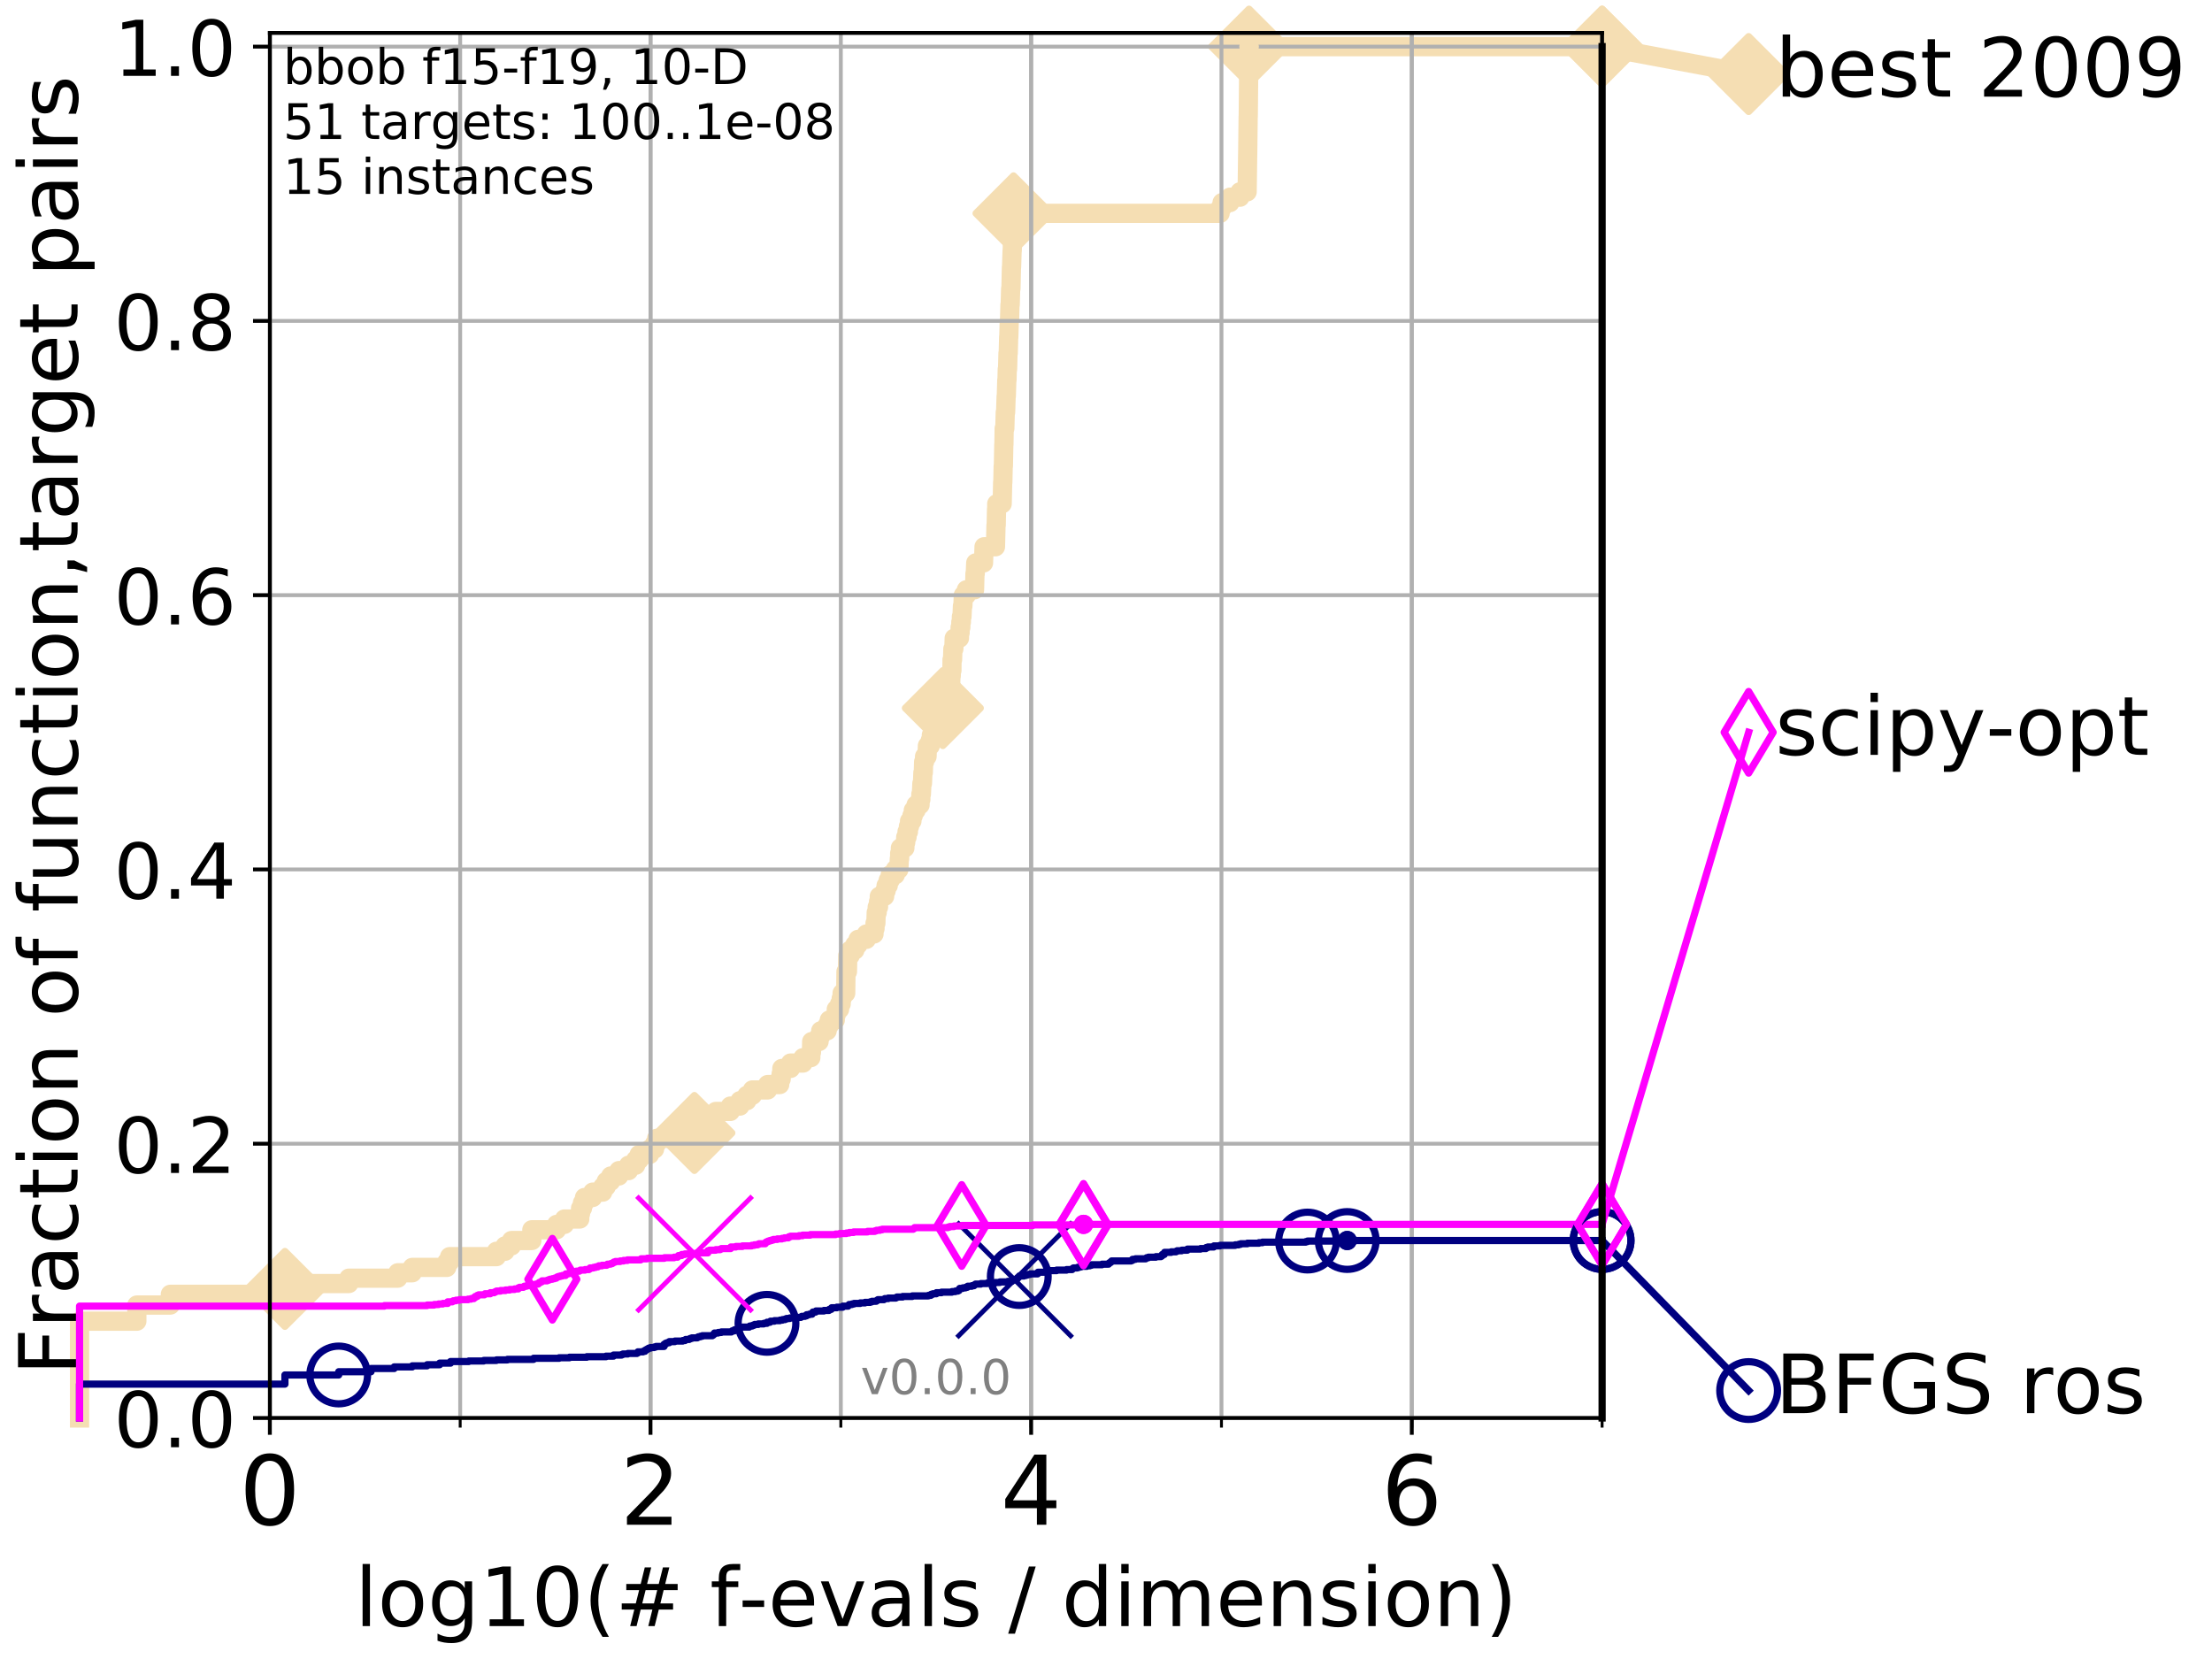 <?xml version="1.0" encoding="utf-8" standalone="no"?>
<!DOCTYPE svg PUBLIC "-//W3C//DTD SVG 1.1//EN"
  "http://www.w3.org/Graphics/SVG/1.1/DTD/svg11.dtd">
<!-- Created with matplotlib (http://matplotlib.org/) -->
<svg height="345pt" version="1.1" viewBox="0 0 460 345" width="460pt" xmlns="http://www.w3.org/2000/svg" xmlns:xlink="http://www.w3.org/1999/xlink">
 <defs>
  <style type="text/css">
*{stroke-linecap:butt;stroke-linejoin:round;}
  </style>
 </defs>
 <g id="figure_1">
  <g id="patch_1">
   <path d="M 0 345.6 
L 460.8 345.6 
L 460.8 0 
L 0 0 
z
" style="fill:#ffffff;"/>
  </g>
  <g id="axes_1">
   <g id="patch_2">
    <path d="M 56.12 294.88 
L 333.168 294.88 
L 333.168 6.845 
L 56.12 6.845 
z
" style="fill:#ffffff;"/>
   </g>
   <g id="line2d_1">
    <path d="M 16.542 294.88 
L 16.542 274.749 
L 28.456 274.749 
L 28.456 271.394 
L 35.425 271.394 
L 35.425 269.158 
L 57.758 269.158 
L 57.758 268.039 
L 59.254 268.039 
L 59.254 266.921 
L 72.544 266.921 
L 72.544 265.803 
L 82.72 265.803 
L 82.72 264.684 
L 85.732 264.684 
L 85.732 263.566 
L 92.905 263.566 
L 92.905 262.447 
L 93.501 262.447 
L 93.501 261.329 
L 103.231 261.329 
L 103.231 260.211 
L 105.02 260.211 
L 105.02 259.092 
L 106.365 259.092 
L 106.365 257.974 
L 110.603 257.974 
L 110.603 255.737 
L 115.745 255.737 
L 115.745 254.619 
L 117.378 254.619 
L 117.378 253.501 
L 120.569 253.501 
L 120.569 252.382 
L 120.73 252.382 
L 120.73 251.264 
L 121.126 251.264 
L 121.126 250.145 
L 121.551 250.145 
L 121.551 249.027 
L 123.259 249.027 
L 123.259 247.909 
L 125.341 247.909 
L 125.341 246.79 
L 126.061 246.79 
L 126.061 245.672 
L 127.004 245.672 
L 127.004 244.554 
L 128.698 244.554 
L 128.698 243.435 
L 130.717 243.435 
L 130.717 242.317 
L 132.198 242.317 
L 132.198 241.199 
L 132.922 241.199 
L 132.922 240.08 
L 135.086 240.08 
L 135.086 238.962 
L 136.115 238.962 
L 136.115 237.843 
L 136.552 237.843 
L 136.552 236.725 
L 141.388 236.725 
L 141.388 235.607 
L 144.407 235.607 
L 144.407 234.488 
L 144.807 234.488 
L 144.807 233.37 
L 145.062 233.37 
L 145.062 232.252 
L 148.852 232.252 
L 148.852 231.133 
L 151.878 231.133 
L 151.878 230.015 
L 153.877 230.015 
L 153.877 228.896 
L 155.318 228.896 
L 155.318 227.778 
L 156.468 227.778 
L 156.468 226.66 
L 159.63 226.66 
L 159.63 225.541 
L 162.146 225.541 
L 162.146 224.423 
L 162.445 224.423 
L 162.445 223.305 
L 162.59 223.305 
L 162.59 222.186 
L 164.4 222.186 
L 164.4 221.068 
L 166.992 221.068 
L 166.992 219.95 
L 168.618 219.95 
L 168.618 218.831 
L 168.754 218.831 
L 168.795 216.594 
L 170.331 216.594 
L 170.331 215.476 
L 170.676 215.476 
L 170.676 214.358 
L 172.013 214.358 
L 172.013 213.239 
L 172.455 213.239 
L 172.455 212.121 
L 173.705 212.121 
L 173.705 211.003 
L 173.91 211.003 
L 173.91 209.884 
L 174.597 209.884 
L 174.597 208.766 
L 174.934 208.766 
L 174.934 207.648 
L 175.124 207.648 
L 175.124 206.529 
L 175.871 206.529 
L 175.928 202.056 
L 176.233 202.056 
L 176.3 198.701 
L 176.821 198.701 
L 176.821 197.582 
L 177.77 197.582 
L 177.77 196.464 
L 178.435 196.464 
L 178.435 195.346 
L 180.169 195.346 
L 180.169 194.227 
L 181.759 194.227 
L 181.759 193.109 
L 181.968 193.109 
L 181.968 191.99 
L 182.144 191.99 
L 182.215 189.754 
L 182.42 189.754 
L 182.42 188.635 
L 182.695 188.635 
L 182.695 187.517 
L 182.856 187.517 
L 182.856 186.399 
L 183.968 186.399 
L 183.968 185.28 
L 184.268 185.28 
L 184.268 184.162 
L 184.715 184.162 
L 184.715 183.044 
L 185.129 183.044 
L 185.129 181.925 
L 186.191 181.925 
L 186.191 180.807 
L 186.932 180.807 
L 187.019 178.57 
L 187.089 178.57 
L 187.089 177.452 
L 187.243 177.452 
L 187.243 176.333 
L 188.177 176.333 
L 188.177 175.215 
L 188.348 175.215 
L 188.348 174.097 
L 188.622 174.097 
L 188.622 172.978 
L 188.913 172.978 
L 188.913 171.86 
L 189.142 171.86 
L 189.142 170.742 
L 189.645 170.742 
L 189.645 169.623 
L 189.926 169.623 
L 189.926 168.505 
L 190.499 168.505 
L 190.499 167.386 
L 191.333 167.386 
L 191.333 166.268 
L 191.496 166.268 
L 191.496 165.15 
L 191.608 165.15 
L 191.713 162.913 
L 191.832 162.913 
L 191.92 160.676 
L 192.01 160.676 
L 192.073 158.44 
L 192.265 158.44 
L 192.265 157.321 
L 192.79 157.321 
L 192.86 155.084 
L 193.457 155.084 
L 193.457 153.966 
L 193.684 153.966 
L 193.684 152.848 
L 194.419 152.848 
L 194.419 151.729 
L 194.637 151.729 
L 194.748 149.493 
L 194.924 149.493 
L 194.924 148.374 
L 195.283 148.374 
L 195.283 147.256 
L 196.073 147.256 
L 196.073 146.138 
L 196.348 146.138 
L 196.348 145.019 
L 197.452 145.019 
L 197.452 143.901 
L 197.567 143.901 
L 197.567 142.782 
L 197.692 142.782 
L 197.752 140.546 
L 197.822 140.546 
L 197.822 139.427 
L 197.959 139.427 
L 197.979 137.191 
L 198.093 137.191 
L 198.154 134.954 
L 198.356 134.954 
L 198.431 132.717 
L 199.527 132.717 
L 199.527 131.599 
L 199.661 131.599 
L 199.661 130.48 
L 199.809 130.48 
L 199.809 129.362 
L 199.926 129.362 
L 199.926 128.244 
L 200.05 128.244 
L 200.147 126.007 
L 200.241 126.007 
L 200.334 123.77 
L 200.962 123.77 
L 200.962 122.652 
L 202.665 122.652 
L 202.749 119.297 
L 202.815 119.297 
L 202.91 117.06 
L 204.528 117.06 
L 204.637 113.705 
L 207.015 113.705 
L 207.124 109.231 
L 207.167 109.231 
L 207.238 105.876 
L 207.28 105.876 
L 207.28 104.758 
L 208.409 104.758 
L 208.512 100.285 
L 208.545 100.285 
L 208.619 96.929 
L 208.659 96.929 
L 208.747 92.456 
L 208.77 92.456 
L 208.824 89.101 
L 208.959 89.101 
L 209.051 85.746 
L 209.125 85.746 
L 209.232 82.391 
L 209.269 82.391 
L 209.37 79.036 
L 209.412 79.036 
L 209.464 76.799 
L 209.531 76.799 
L 209.621 73.444 
L 209.668 73.444 
L 209.757 70.089 
L 209.789 70.089 
L 209.882 66.734 
L 209.939 66.734 
L 210.032 63.379 
L 210.08 63.379 
L 210.173 60.023 
L 210.232 60.023 
L 210.334 55.55 
L 210.365 55.55 
L 210.47 52.195 
L 210.494 52.195 
L 210.598 48.84 
L 210.634 48.84 
L 210.721 45.485 
L 210.768 45.485 
L 210.768 44.366 
L 253.731 44.366 
L 253.731 43.248 
L 254.141 43.248 
L 254.141 42.13 
L 255.777 42.13 
L 255.777 41.011 
L 257.859 41.011 
L 257.859 39.893 
L 259.352 39.893 
L 259.462 32.064 
L 259.468 32.064 
L 259.563 24.236 
L 259.581 24.236 
L 259.682 14.171 
L 259.699 14.171 
L 259.744 9.697 
L 333.168 9.697 
L 333.168 9.697 
" style="fill:none;stroke:#f5deb3;stroke-linecap:square;stroke-width:4;"/>
   </g>
   <g id="line2d_2">
    <defs>
     <path d="M -0 7.778 
L 7.778 0 
L 0 -7.778 
L -7.778 -0 
z
" id="m9de639b9ea" style="stroke:#f5deb3;stroke-linejoin:miter;stroke-width:1.5;"/>
    </defs>
    <g>
     <use style="fill:#f5deb3;stroke:#f5deb3;stroke-linejoin:miter;stroke-width:1.5;" x="59.254" xlink:href="#m9de639b9ea" y="268.039"/>
     <use style="fill:#f5deb3;stroke:#f5deb3;stroke-linejoin:miter;stroke-width:1.5;" x="144.407" xlink:href="#m9de639b9ea" y="235.607"/>
     <use style="fill:#f5deb3;stroke:#f5deb3;stroke-linejoin:miter;stroke-width:1.5;" x="196.073" xlink:href="#m9de639b9ea" y="147.256"/>
     <use style="fill:#f5deb3;stroke:#f5deb3;stroke-linejoin:miter;stroke-width:1.5;" x="210.768" xlink:href="#m9de639b9ea" y="44.366"/>
     <use style="fill:#f5deb3;stroke:#f5deb3;stroke-linejoin:miter;stroke-width:1.5;" x="259.744" xlink:href="#m9de639b9ea" y="9.697"/>
     <use style="fill:#f5deb3;stroke:#f5deb3;stroke-linejoin:miter;stroke-width:1.5;" x="333.168" xlink:href="#m9de639b9ea" y="9.697"/>
    </g>
   </g>
   <g id="line2d_3">
    <path style="fill:none;stroke:#f5deb3;stroke-linecap:square;stroke-width:4;"/>
    <g/>
   </g>
   <g id="line2d_4">
    <path d="M 333.168 9.697 
L 363.643 15.401 
" style="fill:none;stroke:#f5deb3;stroke-linecap:square;stroke-width:4;"/>
    <g>
     <use style="fill:#f5deb3;stroke:#f5deb3;stroke-linejoin:miter;stroke-width:1.5;" x="333.168" xlink:href="#m9de639b9ea" y="9.697"/>
     <use style="fill:#f5deb3;stroke:#f5deb3;stroke-linejoin:miter;stroke-width:1.5;" x="363.643" xlink:href="#m9de639b9ea" y="15.401"/>
    </g>
   </g>
   <g id="matplotlib.axis_1">
    <g id="xtick_1">
     <g id="line2d_5">
      <path clip-path="url(#p2937275c11)" d="M 56.12 294.88 
L 56.12 6.845 
" style="fill:none;stroke:#b0b0b0;stroke-linecap:square;stroke-width:0.8;"/>
     </g>
     <g id="line2d_6">
      <defs>
       <path d="M 0 0 
L 0 3.5 
" id="m92b93e9b6b" style="stroke:#000000;stroke-width:0.8;"/>
      </defs>
      <g>
       <use style="stroke:#000000;stroke-width:0.8;" x="56.12" xlink:href="#m92b93e9b6b" y="294.88"/>
      </g>
     </g>
     <g id="text_1">
      <!-- 0 -->
      <defs>
       <path d="M 31.781 66.406 
Q 24.172 66.406 20.328 58.906 
Q 16.5 51.422 16.5 36.375 
Q 16.5 21.391 20.328 13.891 
Q 24.172 6.391 31.781 6.391 
Q 39.453 6.391 43.281 13.891 
Q 47.125 21.391 47.125 36.375 
Q 47.125 51.422 43.281 58.906 
Q 39.453 66.406 31.781 66.406 
z
M 31.781 74.219 
Q 44.047 74.219 50.516 64.516 
Q 56.984 54.828 56.984 36.375 
Q 56.984 17.969 50.516 8.266 
Q 44.047 -1.422 31.781 -1.422 
Q 19.531 -1.422 13.062 8.266 
Q 6.594 17.969 6.594 36.375 
Q 6.594 54.828 13.062 64.516 
Q 19.531 74.219 31.781 74.219 
z
" id="DejaVuSans-30"/>
      </defs>
      <g transform="translate(49.758 317.077)scale(0.2 -0.2)">
       <use xlink:href="#DejaVuSans-30"/>
      </g>
     </g>
    </g>
    <g id="xtick_2">
     <g id="line2d_7">
      <path clip-path="url(#p2937275c11)" d="M 135.277 294.88 
L 135.277 6.845 
" style="fill:none;stroke:#b0b0b0;stroke-linecap:square;stroke-width:0.8;"/>
     </g>
     <g id="line2d_8">
      <g>
       <use style="stroke:#000000;stroke-width:0.8;" x="135.277" xlink:href="#m92b93e9b6b" y="294.88"/>
      </g>
     </g>
     <g id="text_2">
      <!-- 2 -->
      <defs>
       <path d="M 19.188 8.297 
L 53.609 8.297 
L 53.609 0 
L 7.328 0 
L 7.328 8.297 
Q 12.938 14.109 22.625 23.891 
Q 32.328 33.688 34.812 36.531 
Q 39.547 41.844 41.422 45.531 
Q 43.312 49.219 43.312 52.781 
Q 43.312 58.594 39.234 62.25 
Q 35.156 65.922 28.609 65.922 
Q 23.969 65.922 18.812 64.312 
Q 13.672 62.703 7.812 59.422 
L 7.812 69.391 
Q 13.766 71.781 18.938 73 
Q 24.125 74.219 28.422 74.219 
Q 39.75 74.219 46.484 68.547 
Q 53.219 62.891 53.219 53.422 
Q 53.219 48.922 51.531 44.891 
Q 49.859 40.875 45.406 35.406 
Q 44.188 33.984 37.641 27.219 
Q 31.109 20.453 19.188 8.297 
z
" id="DejaVuSans-32"/>
      </defs>
      <g transform="translate(128.914 317.077)scale(0.2 -0.2)">
       <use xlink:href="#DejaVuSans-32"/>
      </g>
     </g>
    </g>
    <g id="xtick_3">
     <g id="line2d_9">
      <path clip-path="url(#p2937275c11)" d="M 214.433 294.88 
L 214.433 6.845 
" style="fill:none;stroke:#b0b0b0;stroke-linecap:square;stroke-width:0.8;"/>
     </g>
     <g id="line2d_10">
      <g>
       <use style="stroke:#000000;stroke-width:0.8;" x="214.433" xlink:href="#m92b93e9b6b" y="294.88"/>
      </g>
     </g>
     <g id="text_3">
      <!-- 4 -->
      <defs>
       <path d="M 37.797 64.312 
L 12.891 25.391 
L 37.797 25.391 
z
M 35.203 72.906 
L 47.609 72.906 
L 47.609 25.391 
L 58.016 25.391 
L 58.016 17.188 
L 47.609 17.188 
L 47.609 0 
L 37.797 0 
L 37.797 17.188 
L 4.891 17.188 
L 4.891 26.703 
z
" id="DejaVuSans-34"/>
      </defs>
      <g transform="translate(208.071 317.077)scale(0.2 -0.2)">
       <use xlink:href="#DejaVuSans-34"/>
      </g>
     </g>
    </g>
    <g id="xtick_4">
     <g id="line2d_11">
      <path clip-path="url(#p2937275c11)" d="M 293.59 294.88 
L 293.59 6.845 
" style="fill:none;stroke:#b0b0b0;stroke-linecap:square;stroke-width:0.8;"/>
     </g>
     <g id="line2d_12">
      <g>
       <use style="stroke:#000000;stroke-width:0.8;" x="293.59" xlink:href="#m92b93e9b6b" y="294.88"/>
      </g>
     </g>
     <g id="text_4">
      <!-- 6 -->
      <defs>
       <path d="M 33.016 40.375 
Q 26.375 40.375 22.484 35.828 
Q 18.609 31.297 18.609 23.391 
Q 18.609 15.531 22.484 10.953 
Q 26.375 6.391 33.016 6.391 
Q 39.656 6.391 43.531 10.953 
Q 47.406 15.531 47.406 23.391 
Q 47.406 31.297 43.531 35.828 
Q 39.656 40.375 33.016 40.375 
z
M 52.594 71.297 
L 52.594 62.312 
Q 48.875 64.062 45.094 64.984 
Q 41.312 65.922 37.594 65.922 
Q 27.828 65.922 22.672 59.328 
Q 17.531 52.734 16.797 39.406 
Q 19.672 43.656 24.016 45.922 
Q 28.375 48.188 33.594 48.188 
Q 44.578 48.188 50.953 41.516 
Q 57.328 34.859 57.328 23.391 
Q 57.328 12.156 50.688 5.359 
Q 44.047 -1.422 33.016 -1.422 
Q 20.359 -1.422 13.672 8.266 
Q 6.984 17.969 6.984 36.375 
Q 6.984 53.656 15.188 63.938 
Q 23.391 74.219 37.203 74.219 
Q 40.922 74.219 44.703 73.484 
Q 48.484 72.75 52.594 71.297 
z
" id="DejaVuSans-36"/>
      </defs>
      <g transform="translate(287.227 317.077)scale(0.2 -0.2)">
       <use xlink:href="#DejaVuSans-36"/>
      </g>
     </g>
    </g>
    <g id="xtick_5">
     <g id="line2d_13">
      <path clip-path="url(#p2937275c11)" d="M 56.12 294.88 
L 56.12 6.845 
" style="fill:none;stroke:#b0b0b0;stroke-linecap:square;stroke-width:0.8;"/>
     </g>
     <g id="line2d_14">
      <defs>
       <path d="M 0 0 
L 0 2 
" id="mfa42fe1b84" style="stroke:#000000;stroke-width:0.6;"/>
      </defs>
      <g>
       <use style="stroke:#000000;stroke-width:0.6;" x="56.12" xlink:href="#mfa42fe1b84" y="294.88"/>
      </g>
     </g>
    </g>
    <g id="xtick_6">
     <g id="line2d_15">
      <path clip-path="url(#p2937275c11)" d="M 95.698 294.88 
L 95.698 6.845 
" style="fill:none;stroke:#b0b0b0;stroke-linecap:square;stroke-width:0.8;"/>
     </g>
     <g id="line2d_16">
      <g>
       <use style="stroke:#000000;stroke-width:0.6;" x="95.698" xlink:href="#mfa42fe1b84" y="294.88"/>
      </g>
     </g>
    </g>
    <g id="xtick_7">
     <g id="line2d_17">
      <path clip-path="url(#p2937275c11)" d="M 135.277 294.88 
L 135.277 6.845 
" style="fill:none;stroke:#b0b0b0;stroke-linecap:square;stroke-width:0.8;"/>
     </g>
     <g id="line2d_18">
      <g>
       <use style="stroke:#000000;stroke-width:0.6;" x="135.277" xlink:href="#mfa42fe1b84" y="294.88"/>
      </g>
     </g>
    </g>
    <g id="xtick_8">
     <g id="line2d_19">
      <path clip-path="url(#p2937275c11)" d="M 174.855 294.88 
L 174.855 6.845 
" style="fill:none;stroke:#b0b0b0;stroke-linecap:square;stroke-width:0.8;"/>
     </g>
     <g id="line2d_20">
      <g>
       <use style="stroke:#000000;stroke-width:0.6;" x="174.855" xlink:href="#mfa42fe1b84" y="294.88"/>
      </g>
     </g>
    </g>
    <g id="xtick_9">
     <g id="line2d_21">
      <path clip-path="url(#p2937275c11)" d="M 214.433 294.88 
L 214.433 6.845 
" style="fill:none;stroke:#b0b0b0;stroke-linecap:square;stroke-width:0.8;"/>
     </g>
     <g id="line2d_22">
      <g>
       <use style="stroke:#000000;stroke-width:0.6;" x="214.433" xlink:href="#mfa42fe1b84" y="294.88"/>
      </g>
     </g>
    </g>
    <g id="xtick_10">
     <g id="line2d_23">
      <path clip-path="url(#p2937275c11)" d="M 254.011 294.88 
L 254.011 6.845 
" style="fill:none;stroke:#b0b0b0;stroke-linecap:square;stroke-width:0.8;"/>
     </g>
     <g id="line2d_24">
      <g>
       <use style="stroke:#000000;stroke-width:0.6;" x="254.011" xlink:href="#mfa42fe1b84" y="294.88"/>
      </g>
     </g>
    </g>
    <g id="xtick_11">
     <g id="line2d_25">
      <path clip-path="url(#p2937275c11)" d="M 293.59 294.88 
L 293.59 6.845 
" style="fill:none;stroke:#b0b0b0;stroke-linecap:square;stroke-width:0.8;"/>
     </g>
     <g id="line2d_26">
      <g>
       <use style="stroke:#000000;stroke-width:0.6;" x="293.59" xlink:href="#mfa42fe1b84" y="294.88"/>
      </g>
     </g>
    </g>
    <g id="xtick_12">
     <g id="line2d_27">
      <path clip-path="url(#p2937275c11)" d="M 333.168 294.88 
L 333.168 6.845 
" style="fill:none;stroke:#b0b0b0;stroke-linecap:square;stroke-width:0.8;"/>
     </g>
     <g id="line2d_28">
      <g>
       <use style="stroke:#000000;stroke-width:0.6;" x="333.168" xlink:href="#mfa42fe1b84" y="294.88"/>
      </g>
     </g>
    </g>
    <g id="text_5">
     <!-- log10(# f-evals / dimension) -->
     <defs>
      <path d="M 9.422 75.984 
L 18.406 75.984 
L 18.406 0 
L 9.422 0 
z
" id="DejaVuSans-6c"/>
      <path d="M 30.609 48.391 
Q 23.391 48.391 19.188 42.75 
Q 14.984 37.109 14.984 27.297 
Q 14.984 17.484 19.156 11.844 
Q 23.344 6.203 30.609 6.203 
Q 37.797 6.203 41.984 11.859 
Q 46.188 17.531 46.188 27.297 
Q 46.188 37.016 41.984 42.703 
Q 37.797 48.391 30.609 48.391 
z
M 30.609 56 
Q 42.328 56 49.016 48.375 
Q 55.719 40.766 55.719 27.297 
Q 55.719 13.875 49.016 6.219 
Q 42.328 -1.422 30.609 -1.422 
Q 18.844 -1.422 12.172 6.219 
Q 5.516 13.875 5.516 27.297 
Q 5.516 40.766 12.172 48.375 
Q 18.844 56 30.609 56 
z
" id="DejaVuSans-6f"/>
      <path d="M 45.406 27.984 
Q 45.406 37.75 41.375 43.109 
Q 37.359 48.484 30.078 48.484 
Q 22.859 48.484 18.828 43.109 
Q 14.797 37.75 14.797 27.984 
Q 14.797 18.266 18.828 12.891 
Q 22.859 7.516 30.078 7.516 
Q 37.359 7.516 41.375 12.891 
Q 45.406 18.266 45.406 27.984 
z
M 54.391 6.781 
Q 54.391 -7.172 48.188 -13.984 
Q 42 -20.797 29.203 -20.797 
Q 24.469 -20.797 20.266 -20.094 
Q 16.062 -19.391 12.109 -17.922 
L 12.109 -9.188 
Q 16.062 -11.328 19.922 -12.344 
Q 23.781 -13.375 27.781 -13.375 
Q 36.625 -13.375 41.016 -8.766 
Q 45.406 -4.156 45.406 5.172 
L 45.406 9.625 
Q 42.625 4.781 38.281 2.391 
Q 33.938 0 27.875 0 
Q 17.828 0 11.672 7.656 
Q 5.516 15.328 5.516 27.984 
Q 5.516 40.672 11.672 48.328 
Q 17.828 56 27.875 56 
Q 33.938 56 38.281 53.609 
Q 42.625 51.219 45.406 46.391 
L 45.406 54.688 
L 54.391 54.688 
z
" id="DejaVuSans-67"/>
      <path d="M 12.406 8.297 
L 28.516 8.297 
L 28.516 63.922 
L 10.984 60.406 
L 10.984 69.391 
L 28.422 72.906 
L 38.281 72.906 
L 38.281 8.297 
L 54.391 8.297 
L 54.391 0 
L 12.406 0 
z
" id="DejaVuSans-31"/>
      <path d="M 31 75.875 
Q 24.469 64.656 21.281 53.656 
Q 18.109 42.672 18.109 31.391 
Q 18.109 20.125 21.312 9.062 
Q 24.516 -2 31 -13.188 
L 23.188 -13.188 
Q 15.875 -1.703 12.234 9.375 
Q 8.594 20.453 8.594 31.391 
Q 8.594 42.281 12.203 53.312 
Q 15.828 64.359 23.188 75.875 
z
" id="DejaVuSans-28"/>
      <path d="M 51.125 44 
L 36.922 44 
L 32.812 27.688 
L 47.125 27.688 
z
M 43.797 71.781 
L 38.719 51.516 
L 52.984 51.516 
L 58.109 71.781 
L 65.922 71.781 
L 60.891 51.516 
L 76.125 51.516 
L 76.125 44 
L 58.984 44 
L 54.984 27.688 
L 70.516 27.688 
L 70.516 20.219 
L 53.078 20.219 
L 48 0 
L 40.188 0 
L 45.219 20.219 
L 30.906 20.219 
L 25.875 0 
L 18.016 0 
L 23.094 20.219 
L 7.719 20.219 
L 7.719 27.688 
L 24.906 27.688 
L 29 44 
L 13.281 44 
L 13.281 51.516 
L 30.906 51.516 
L 35.891 71.781 
z
" id="DejaVuSans-23"/>
      <path id="DejaVuSans-20"/>
      <path d="M 37.109 75.984 
L 37.109 68.5 
L 28.516 68.5 
Q 23.688 68.5 21.797 66.547 
Q 19.922 64.594 19.922 59.516 
L 19.922 54.688 
L 34.719 54.688 
L 34.719 47.703 
L 19.922 47.703 
L 19.922 0 
L 10.891 0 
L 10.891 47.703 
L 2.297 47.703 
L 2.297 54.688 
L 10.891 54.688 
L 10.891 58.5 
Q 10.891 67.625 15.141 71.797 
Q 19.391 75.984 28.609 75.984 
z
" id="DejaVuSans-66"/>
      <path d="M 4.891 31.391 
L 31.203 31.391 
L 31.203 23.391 
L 4.891 23.391 
z
" id="DejaVuSans-2d"/>
      <path d="M 56.203 29.594 
L 56.203 25.203 
L 14.891 25.203 
Q 15.484 15.922 20.484 11.062 
Q 25.484 6.203 34.422 6.203 
Q 39.594 6.203 44.453 7.469 
Q 49.312 8.734 54.109 11.281 
L 54.109 2.781 
Q 49.266 0.734 44.188 -0.344 
Q 39.109 -1.422 33.891 -1.422 
Q 20.797 -1.422 13.156 6.188 
Q 5.516 13.812 5.516 26.812 
Q 5.516 40.234 12.766 48.109 
Q 20.016 56 32.328 56 
Q 43.359 56 49.781 48.891 
Q 56.203 41.797 56.203 29.594 
z
M 47.219 32.234 
Q 47.125 39.594 43.094 43.984 
Q 39.062 48.391 32.422 48.391 
Q 24.906 48.391 20.391 44.141 
Q 15.875 39.891 15.188 32.172 
z
" id="DejaVuSans-65"/>
      <path d="M 2.984 54.688 
L 12.5 54.688 
L 29.594 8.797 
L 46.688 54.688 
L 56.203 54.688 
L 35.688 0 
L 23.484 0 
z
" id="DejaVuSans-76"/>
      <path d="M 34.281 27.484 
Q 23.391 27.484 19.188 25 
Q 14.984 22.516 14.984 16.5 
Q 14.984 11.719 18.141 8.906 
Q 21.297 6.109 26.703 6.109 
Q 34.188 6.109 38.703 11.406 
Q 43.219 16.703 43.219 25.484 
L 43.219 27.484 
z
M 52.203 31.203 
L 52.203 0 
L 43.219 0 
L 43.219 8.297 
Q 40.141 3.328 35.547 0.953 
Q 30.953 -1.422 24.312 -1.422 
Q 15.922 -1.422 10.953 3.297 
Q 6 8.016 6 15.922 
Q 6 25.141 12.172 29.828 
Q 18.359 34.516 30.609 34.516 
L 43.219 34.516 
L 43.219 35.406 
Q 43.219 41.609 39.141 45 
Q 35.062 48.391 27.688 48.391 
Q 23 48.391 18.547 47.266 
Q 14.109 46.141 10.016 43.891 
L 10.016 52.203 
Q 14.938 54.109 19.578 55.047 
Q 24.219 56 28.609 56 
Q 40.484 56 46.344 49.844 
Q 52.203 43.703 52.203 31.203 
z
" id="DejaVuSans-61"/>
      <path d="M 44.281 53.078 
L 44.281 44.578 
Q 40.484 46.531 36.375 47.5 
Q 32.281 48.484 27.875 48.484 
Q 21.188 48.484 17.844 46.438 
Q 14.5 44.391 14.5 40.281 
Q 14.5 37.156 16.891 35.375 
Q 19.281 33.594 26.516 31.984 
L 29.594 31.297 
Q 39.156 29.25 43.188 25.516 
Q 47.219 21.781 47.219 15.094 
Q 47.219 7.469 41.188 3.016 
Q 35.156 -1.422 24.609 -1.422 
Q 20.219 -1.422 15.453 -0.562 
Q 10.688 0.297 5.422 2 
L 5.422 11.281 
Q 10.406 8.688 15.234 7.391 
Q 20.062 6.109 24.812 6.109 
Q 31.156 6.109 34.562 8.281 
Q 37.984 10.453 37.984 14.406 
Q 37.984 18.062 35.516 20.016 
Q 33.062 21.969 24.703 23.781 
L 21.578 24.516 
Q 13.234 26.266 9.516 29.906 
Q 5.812 33.547 5.812 39.891 
Q 5.812 47.609 11.281 51.797 
Q 16.75 56 26.812 56 
Q 31.781 56 36.172 55.266 
Q 40.578 54.547 44.281 53.078 
z
" id="DejaVuSans-73"/>
      <path d="M 25.391 72.906 
L 33.688 72.906 
L 8.297 -9.281 
L 0 -9.281 
z
" id="DejaVuSans-2f"/>
      <path d="M 45.406 46.391 
L 45.406 75.984 
L 54.391 75.984 
L 54.391 0 
L 45.406 0 
L 45.406 8.203 
Q 42.578 3.328 38.25 0.953 
Q 33.938 -1.422 27.875 -1.422 
Q 17.969 -1.422 11.734 6.484 
Q 5.516 14.406 5.516 27.297 
Q 5.516 40.188 11.734 48.094 
Q 17.969 56 27.875 56 
Q 33.938 56 38.25 53.625 
Q 42.578 51.266 45.406 46.391 
z
M 14.797 27.297 
Q 14.797 17.391 18.875 11.75 
Q 22.953 6.109 30.078 6.109 
Q 37.203 6.109 41.297 11.75 
Q 45.406 17.391 45.406 27.297 
Q 45.406 37.203 41.297 42.844 
Q 37.203 48.484 30.078 48.484 
Q 22.953 48.484 18.875 42.844 
Q 14.797 37.203 14.797 27.297 
z
" id="DejaVuSans-64"/>
      <path d="M 9.422 54.688 
L 18.406 54.688 
L 18.406 0 
L 9.422 0 
z
M 9.422 75.984 
L 18.406 75.984 
L 18.406 64.594 
L 9.422 64.594 
z
" id="DejaVuSans-69"/>
      <path d="M 52 44.188 
Q 55.375 50.25 60.062 53.125 
Q 64.75 56 71.094 56 
Q 79.641 56 84.281 50.016 
Q 88.922 44.047 88.922 33.016 
L 88.922 0 
L 79.891 0 
L 79.891 32.719 
Q 79.891 40.578 77.094 44.375 
Q 74.312 48.188 68.609 48.188 
Q 61.625 48.188 57.562 43.547 
Q 53.516 38.922 53.516 30.906 
L 53.516 0 
L 44.484 0 
L 44.484 32.719 
Q 44.484 40.625 41.703 44.406 
Q 38.922 48.188 33.109 48.188 
Q 26.219 48.188 22.156 43.531 
Q 18.109 38.875 18.109 30.906 
L 18.109 0 
L 9.078 0 
L 9.078 54.688 
L 18.109 54.688 
L 18.109 46.188 
Q 21.188 51.219 25.484 53.609 
Q 29.781 56 35.688 56 
Q 41.656 56 45.828 52.969 
Q 50 49.953 52 44.188 
z
" id="DejaVuSans-6d"/>
      <path d="M 54.891 33.016 
L 54.891 0 
L 45.906 0 
L 45.906 32.719 
Q 45.906 40.484 42.875 44.328 
Q 39.844 48.188 33.797 48.188 
Q 26.516 48.188 22.312 43.547 
Q 18.109 38.922 18.109 30.906 
L 18.109 0 
L 9.078 0 
L 9.078 54.688 
L 18.109 54.688 
L 18.109 46.188 
Q 21.344 51.125 25.703 53.562 
Q 30.078 56 35.797 56 
Q 45.219 56 50.047 50.172 
Q 54.891 44.344 54.891 33.016 
z
" id="DejaVuSans-6e"/>
      <path d="M 8.016 75.875 
L 15.828 75.875 
Q 23.141 64.359 26.781 53.312 
Q 30.422 42.281 30.422 31.391 
Q 30.422 20.453 26.781 9.375 
Q 23.141 -1.703 15.828 -13.188 
L 8.016 -13.188 
Q 14.5 -2 17.703 9.062 
Q 20.906 20.125 20.906 31.391 
Q 20.906 42.672 17.703 53.656 
Q 14.5 64.656 8.016 75.875 
z
" id="DejaVuSans-29"/>
     </defs>
     <g transform="translate(73.803 338.154)scale(0.17 -0.17)">
      <use xlink:href="#DejaVuSans-6c"/>
      <use x="27.783" xlink:href="#DejaVuSans-6f"/>
      <use x="88.965" xlink:href="#DejaVuSans-67"/>
      <use x="152.441" xlink:href="#DejaVuSans-31"/>
      <use x="216.064" xlink:href="#DejaVuSans-30"/>
      <use x="279.688" xlink:href="#DejaVuSans-28"/>
      <use x="318.701" xlink:href="#DejaVuSans-23"/>
      <use x="402.49" xlink:href="#DejaVuSans-20"/>
      <use x="434.277" xlink:href="#DejaVuSans-66"/>
      <use x="469.404" xlink:href="#DejaVuSans-2d"/>
      <use x="505.488" xlink:href="#DejaVuSans-65"/>
      <use x="567.012" xlink:href="#DejaVuSans-76"/>
      <use x="626.191" xlink:href="#DejaVuSans-61"/>
      <use x="687.471" xlink:href="#DejaVuSans-6c"/>
      <use x="715.254" xlink:href="#DejaVuSans-73"/>
      <use x="767.354" xlink:href="#DejaVuSans-20"/>
      <use x="799.141" xlink:href="#DejaVuSans-2f"/>
      <use x="832.832" xlink:href="#DejaVuSans-20"/>
      <use x="864.619" xlink:href="#DejaVuSans-64"/>
      <use x="928.096" xlink:href="#DejaVuSans-69"/>
      <use x="955.879" xlink:href="#DejaVuSans-6d"/>
      <use x="1053.291" xlink:href="#DejaVuSans-65"/>
      <use x="1114.814" xlink:href="#DejaVuSans-6e"/>
      <use x="1178.193" xlink:href="#DejaVuSans-73"/>
      <use x="1230.293" xlink:href="#DejaVuSans-69"/>
      <use x="1258.076" xlink:href="#DejaVuSans-6f"/>
      <use x="1319.258" xlink:href="#DejaVuSans-6e"/>
      <use x="1382.637" xlink:href="#DejaVuSans-29"/>
     </g>
    </g>
   </g>
   <g id="matplotlib.axis_2">
    <g id="ytick_1">
     <g id="line2d_29">
      <path clip-path="url(#p2937275c11)" d="M 56.12 294.88 
L 333.168 294.88 
" style="fill:none;stroke:#b0b0b0;stroke-linecap:square;stroke-width:0.8;"/>
     </g>
     <g id="line2d_30">
      <defs>
       <path d="M 0 0 
L -3.5 0 
" id="m047b4e5896" style="stroke:#000000;stroke-width:0.8;"/>
      </defs>
      <g>
       <use style="stroke:#000000;stroke-width:0.8;" x="56.12" xlink:href="#m047b4e5896" y="294.88"/>
      </g>
     </g>
     <g id="text_6">
      <!-- 0.0 -->
      <defs>
       <path d="M 10.688 12.406 
L 21 12.406 
L 21 0 
L 10.688 0 
z
" id="DejaVuSans-2e"/>
      </defs>
      <g transform="translate(23.675 300.959)scale(0.16 -0.16)">
       <use xlink:href="#DejaVuSans-30"/>
       <use x="63.623" xlink:href="#DejaVuSans-2e"/>
       <use x="95.41" xlink:href="#DejaVuSans-30"/>
      </g>
     </g>
    </g>
    <g id="ytick_2">
     <g id="line2d_31">
      <path clip-path="url(#p2937275c11)" d="M 56.12 237.843 
L 333.168 237.843 
" style="fill:none;stroke:#b0b0b0;stroke-linecap:square;stroke-width:0.8;"/>
     </g>
     <g id="line2d_32">
      <g>
       <use style="stroke:#000000;stroke-width:0.8;" x="56.12" xlink:href="#m047b4e5896" y="237.843"/>
      </g>
     </g>
     <g id="text_7">
      <!-- 0.2 -->
      <g transform="translate(23.675 243.922)scale(0.16 -0.16)">
       <use xlink:href="#DejaVuSans-30"/>
       <use x="63.623" xlink:href="#DejaVuSans-2e"/>
       <use x="95.41" xlink:href="#DejaVuSans-32"/>
      </g>
     </g>
    </g>
    <g id="ytick_3">
     <g id="line2d_33">
      <path clip-path="url(#p2937275c11)" d="M 56.12 180.807 
L 333.168 180.807 
" style="fill:none;stroke:#b0b0b0;stroke-linecap:square;stroke-width:0.8;"/>
     </g>
     <g id="line2d_34">
      <g>
       <use style="stroke:#000000;stroke-width:0.8;" x="56.12" xlink:href="#m047b4e5896" y="180.807"/>
      </g>
     </g>
     <g id="text_8">
      <!-- 0.4 -->
      <g transform="translate(23.675 186.886)scale(0.16 -0.16)">
       <use xlink:href="#DejaVuSans-30"/>
       <use x="63.623" xlink:href="#DejaVuSans-2e"/>
       <use x="95.41" xlink:href="#DejaVuSans-34"/>
      </g>
     </g>
    </g>
    <g id="ytick_4">
     <g id="line2d_35">
      <path clip-path="url(#p2937275c11)" d="M 56.12 123.77 
L 333.168 123.77 
" style="fill:none;stroke:#b0b0b0;stroke-linecap:square;stroke-width:0.8;"/>
     </g>
     <g id="line2d_36">
      <g>
       <use style="stroke:#000000;stroke-width:0.8;" x="56.12" xlink:href="#m047b4e5896" y="123.77"/>
      </g>
     </g>
     <g id="text_9">
      <!-- 0.6 -->
      <g transform="translate(23.675 129.849)scale(0.16 -0.16)">
       <use xlink:href="#DejaVuSans-30"/>
       <use x="63.623" xlink:href="#DejaVuSans-2e"/>
       <use x="95.41" xlink:href="#DejaVuSans-36"/>
      </g>
     </g>
    </g>
    <g id="ytick_5">
     <g id="line2d_37">
      <path clip-path="url(#p2937275c11)" d="M 56.12 66.734 
L 333.168 66.734 
" style="fill:none;stroke:#b0b0b0;stroke-linecap:square;stroke-width:0.8;"/>
     </g>
     <g id="line2d_38">
      <g>
       <use style="stroke:#000000;stroke-width:0.8;" x="56.12" xlink:href="#m047b4e5896" y="66.734"/>
      </g>
     </g>
     <g id="text_10">
      <!-- 0.8 -->
      <defs>
       <path d="M 31.781 34.625 
Q 24.75 34.625 20.719 30.859 
Q 16.703 27.094 16.703 20.516 
Q 16.703 13.922 20.719 10.156 
Q 24.75 6.391 31.781 6.391 
Q 38.812 6.391 42.859 10.172 
Q 46.922 13.969 46.922 20.516 
Q 46.922 27.094 42.891 30.859 
Q 38.875 34.625 31.781 34.625 
z
M 21.922 38.812 
Q 15.578 40.375 12.031 44.719 
Q 8.5 49.078 8.5 55.328 
Q 8.5 64.062 14.719 69.141 
Q 20.953 74.219 31.781 74.219 
Q 42.672 74.219 48.875 69.141 
Q 55.078 64.062 55.078 55.328 
Q 55.078 49.078 51.531 44.719 
Q 48 40.375 41.703 38.812 
Q 48.828 37.156 52.797 32.312 
Q 56.781 27.484 56.781 20.516 
Q 56.781 9.906 50.312 4.234 
Q 43.844 -1.422 31.781 -1.422 
Q 19.734 -1.422 13.25 4.234 
Q 6.781 9.906 6.781 20.516 
Q 6.781 27.484 10.781 32.312 
Q 14.797 37.156 21.922 38.812 
z
M 18.312 54.391 
Q 18.312 48.734 21.844 45.562 
Q 25.391 42.391 31.781 42.391 
Q 38.141 42.391 41.719 45.562 
Q 45.312 48.734 45.312 54.391 
Q 45.312 60.062 41.719 63.234 
Q 38.141 66.406 31.781 66.406 
Q 25.391 66.406 21.844 63.234 
Q 18.312 60.062 18.312 54.391 
z
" id="DejaVuSans-38"/>
      </defs>
      <g transform="translate(23.675 72.812)scale(0.16 -0.16)">
       <use xlink:href="#DejaVuSans-30"/>
       <use x="63.623" xlink:href="#DejaVuSans-2e"/>
       <use x="95.41" xlink:href="#DejaVuSans-38"/>
      </g>
     </g>
    </g>
    <g id="ytick_6">
     <g id="line2d_39">
      <path clip-path="url(#p2937275c11)" d="M 56.12 9.697 
L 333.168 9.697 
" style="fill:none;stroke:#b0b0b0;stroke-linecap:square;stroke-width:0.8;"/>
     </g>
     <g id="line2d_40">
      <g>
       <use style="stroke:#000000;stroke-width:0.8;" x="56.12" xlink:href="#m047b4e5896" y="9.697"/>
      </g>
     </g>
     <g id="text_11">
      <!-- 1.0 -->
      <g transform="translate(23.675 15.776)scale(0.16 -0.16)">
       <use xlink:href="#DejaVuSans-31"/>
       <use x="63.623" xlink:href="#DejaVuSans-2e"/>
       <use x="95.41" xlink:href="#DejaVuSans-30"/>
      </g>
     </g>
    </g>
    <g id="text_12">
     <!-- Fraction of function,target pairs -->
     <defs>
      <path d="M 9.812 72.906 
L 51.703 72.906 
L 51.703 64.594 
L 19.672 64.594 
L 19.672 43.109 
L 48.578 43.109 
L 48.578 34.812 
L 19.672 34.812 
L 19.672 0 
L 9.812 0 
z
" id="DejaVuSans-46"/>
      <path d="M 41.109 46.297 
Q 39.594 47.172 37.812 47.578 
Q 36.031 48 33.891 48 
Q 26.266 48 22.188 43.047 
Q 18.109 38.094 18.109 28.812 
L 18.109 0 
L 9.078 0 
L 9.078 54.688 
L 18.109 54.688 
L 18.109 46.188 
Q 20.953 51.172 25.484 53.578 
Q 30.031 56 36.531 56 
Q 37.453 56 38.578 55.875 
Q 39.703 55.766 41.062 55.516 
z
" id="DejaVuSans-72"/>
      <path d="M 48.781 52.594 
L 48.781 44.188 
Q 44.969 46.297 41.141 47.344 
Q 37.312 48.391 33.406 48.391 
Q 24.656 48.391 19.812 42.844 
Q 14.984 37.312 14.984 27.297 
Q 14.984 17.281 19.812 11.734 
Q 24.656 6.203 33.406 6.203 
Q 37.312 6.203 41.141 7.25 
Q 44.969 8.297 48.781 10.406 
L 48.781 2.094 
Q 45.016 0.344 40.984 -0.531 
Q 36.969 -1.422 32.422 -1.422 
Q 20.062 -1.422 12.781 6.344 
Q 5.516 14.109 5.516 27.297 
Q 5.516 40.672 12.859 48.328 
Q 20.219 56 33.016 56 
Q 37.156 56 41.109 55.141 
Q 45.062 54.297 48.781 52.594 
z
" id="DejaVuSans-63"/>
      <path d="M 18.312 70.219 
L 18.312 54.688 
L 36.812 54.688 
L 36.812 47.703 
L 18.312 47.703 
L 18.312 18.016 
Q 18.312 11.328 20.141 9.422 
Q 21.969 7.516 27.594 7.516 
L 36.812 7.516 
L 36.812 0 
L 27.594 0 
Q 17.188 0 13.234 3.875 
Q 9.281 7.766 9.281 18.016 
L 9.281 47.703 
L 2.688 47.703 
L 2.688 54.688 
L 9.281 54.688 
L 9.281 70.219 
z
" id="DejaVuSans-74"/>
      <path d="M 8.5 21.578 
L 8.5 54.688 
L 17.484 54.688 
L 17.484 21.922 
Q 17.484 14.156 20.5 10.266 
Q 23.531 6.391 29.594 6.391 
Q 36.859 6.391 41.078 11.031 
Q 45.312 15.672 45.312 23.688 
L 45.312 54.688 
L 54.297 54.688 
L 54.297 0 
L 45.312 0 
L 45.312 8.406 
Q 42.047 3.422 37.719 1 
Q 33.406 -1.422 27.688 -1.422 
Q 18.266 -1.422 13.375 4.438 
Q 8.5 10.297 8.5 21.578 
z
M 31.109 56 
z
" id="DejaVuSans-75"/>
      <path d="M 11.719 12.406 
L 22.016 12.406 
L 22.016 4 
L 14.016 -11.625 
L 7.719 -11.625 
L 11.719 4 
z
" id="DejaVuSans-2c"/>
      <path d="M 18.109 8.203 
L 18.109 -20.797 
L 9.078 -20.797 
L 9.078 54.688 
L 18.109 54.688 
L 18.109 46.391 
Q 20.953 51.266 25.266 53.625 
Q 29.594 56 35.594 56 
Q 45.562 56 51.781 48.094 
Q 58.016 40.188 58.016 27.297 
Q 58.016 14.406 51.781 6.484 
Q 45.562 -1.422 35.594 -1.422 
Q 29.594 -1.422 25.266 0.953 
Q 20.953 3.328 18.109 8.203 
z
M 48.688 27.297 
Q 48.688 37.203 44.609 42.844 
Q 40.531 48.484 33.406 48.484 
Q 26.266 48.484 22.188 42.844 
Q 18.109 37.203 18.109 27.297 
Q 18.109 17.391 22.188 11.75 
Q 26.266 6.109 33.406 6.109 
Q 40.531 6.109 44.609 11.75 
Q 48.688 17.391 48.688 27.297 
z
" id="DejaVuSans-70"/>
     </defs>
     <g transform="translate(16.14 286.002)rotate(-90)scale(0.17 -0.17)">
      <use xlink:href="#DejaVuSans-46"/>
      <use x="57.41" xlink:href="#DejaVuSans-72"/>
      <use x="98.523" xlink:href="#DejaVuSans-61"/>
      <use x="159.803" xlink:href="#DejaVuSans-63"/>
      <use x="214.783" xlink:href="#DejaVuSans-74"/>
      <use x="253.992" xlink:href="#DejaVuSans-69"/>
      <use x="281.775" xlink:href="#DejaVuSans-6f"/>
      <use x="342.957" xlink:href="#DejaVuSans-6e"/>
      <use x="406.336" xlink:href="#DejaVuSans-20"/>
      <use x="438.123" xlink:href="#DejaVuSans-6f"/>
      <use x="499.305" xlink:href="#DejaVuSans-66"/>
      <use x="534.51" xlink:href="#DejaVuSans-20"/>
      <use x="566.297" xlink:href="#DejaVuSans-66"/>
      <use x="601.502" xlink:href="#DejaVuSans-75"/>
      <use x="664.881" xlink:href="#DejaVuSans-6e"/>
      <use x="728.26" xlink:href="#DejaVuSans-63"/>
      <use x="783.24" xlink:href="#DejaVuSans-74"/>
      <use x="822.449" xlink:href="#DejaVuSans-69"/>
      <use x="850.232" xlink:href="#DejaVuSans-6f"/>
      <use x="911.414" xlink:href="#DejaVuSans-6e"/>
      <use x="974.793" xlink:href="#DejaVuSans-2c"/>
      <use x="1006.58" xlink:href="#DejaVuSans-74"/>
      <use x="1045.789" xlink:href="#DejaVuSans-61"/>
      <use x="1107.068" xlink:href="#DejaVuSans-72"/>
      <use x="1148.166" xlink:href="#DejaVuSans-67"/>
      <use x="1211.643" xlink:href="#DejaVuSans-65"/>
      <use x="1273.166" xlink:href="#DejaVuSans-74"/>
      <use x="1312.375" xlink:href="#DejaVuSans-20"/>
      <use x="1344.162" xlink:href="#DejaVuSans-70"/>
      <use x="1407.639" xlink:href="#DejaVuSans-61"/>
      <use x="1468.918" xlink:href="#DejaVuSans-69"/>
      <use x="1496.701" xlink:href="#DejaVuSans-72"/>
      <use x="1537.814" xlink:href="#DejaVuSans-73"/>
     </g>
    </g>
   </g>
   <g id="line2d_41">
    <defs>
     <path d="M 0 1.5 
C 0.398 1.5 0.779 1.342 1.061 1.061 
C 1.342 0.779 1.5 0.398 1.5 0 
C 1.5 -0.398 1.342 -0.779 1.061 -1.061 
C 0.779 -1.342 0.398 -1.5 0 -1.5 
C -0.398 -1.5 -0.779 -1.342 -1.061 -1.061 
C -1.342 -0.779 -1.5 -0.398 -1.5 0 
C -1.5 0.398 -1.342 0.779 -1.061 1.061 
C -0.779 1.342 -0.398 1.5 0 1.5 
z
" id="mf30de53410" style="stroke:#f5deb3;"/>
    </defs>
    <g>
     <use style="fill:#f5deb3;stroke:#f5deb3;" x="259.744" xlink:href="#mf30de53410" y="9.697"/>
     <use style="fill:#f5deb3;stroke:#f5deb3;" x="259.744" xlink:href="#mf30de53410" y="9.697"/>
    </g>
   </g>
   <g id="line2d_42">
    <defs>
     <path d="M 0 1.5 
C 0.398 1.5 0.779 1.342 1.061 1.061 
C 1.342 0.779 1.5 0.398 1.5 0 
C 1.5 -0.398 1.342 -0.779 1.061 -1.061 
C 0.779 -1.342 0.398 -1.5 0 -1.5 
C -0.398 -1.5 -0.779 -1.342 -1.061 -1.061 
C -1.342 -0.779 -1.5 -0.398 -1.5 0 
C -1.5 0.398 -1.342 0.779 -1.061 1.061 
C -0.779 1.342 -0.398 1.5 0 1.5 
z
" id="mc3a9234aa3" style="stroke:#000080;"/>
    </defs>
    <g>
     <use style="fill:#000080;stroke:#000080;" x="280.163" xlink:href="#mc3a9234aa3" y="257.974"/>
     <use style="fill:#000080;stroke:#000080;" x="280.163" xlink:href="#mc3a9234aa3" y="257.974"/>
    </g>
   </g>
   <g id="line2d_43">
    <path d="M 16.542 294.88 
L 16.542 287.834 
L 59.254 287.834 
L 59.254 285.933 
L 70.437 285.933 
L 70.437 285.262 
L 77.155 285.262 
L 77.155 284.591 
L 81.973 284.591 
L 81.973 284.256 
L 85.732 284.256 
L 85.732 284.032 
L 88.815 284.032 
L 88.815 283.808 
L 91.428 283.808 
L 91.428 283.473 
L 93.695 283.473 
L 93.695 283.137 
L 97.492 283.137 
L 97.492 283.025 
L 100.6 283.025 
L 100.6 282.913 
L 103.231 282.913 
L 103.231 282.802 
L 105.513 282.802 
L 105.513 282.69 
L 110.96 282.69 
L 110.96 282.466 
L 116.272 282.466 
L 116.272 282.354 
L 118.417 282.354 
L 118.417 282.242 
L 122.041 282.242 
L 122.041 282.131 
L 126.032 282.131 
L 126.032 282.019 
L 127.579 282.019 
L 127.579 281.795 
L 129.268 281.795 
L 129.268 281.683 
L 129.534 281.683 
L 129.534 281.571 
L 130.559 281.571 
L 130.559 281.46 
L 132.443 281.46 
L 132.443 281.348 
L 132.664 281.348 
L 132.664 281.124 
L 133.731 281.124 
L 133.731 281.012 
L 134.14 281.012 
L 134.14 280.789 
L 134.341 280.789 
L 134.341 280.677 
L 134.539 280.677 
L 134.539 280.565 
L 134.735 280.565 
L 134.735 280.453 
L 134.929 280.453 
L 134.929 280.341 
L 135.311 280.341 
L 135.311 280.229 
L 136.05 280.229 
L 136.05 280.118 
L 136.407 280.118 
L 136.407 280.006 
L 138.092 280.006 
L 138.092 279.558 
L 138.41 279.558 
L 138.41 279.335 
L 138.723 279.335 
L 138.723 279.223 
L 139.181 279.223 
L 139.181 278.999 
L 140.346 278.999 
L 140.346 278.887 
L 141.957 278.887 
L 141.957 278.776 
L 142.462 278.776 
L 142.462 278.664 
L 142.586 278.664 
L 142.586 278.552 
L 143.312 278.552 
L 143.312 278.44 
L 143.548 278.44 
L 143.548 278.328 
L 143.895 278.328 
L 143.895 278.216 
L 145.003 278.216 
L 145.003 278.105 
L 145.217 278.105 
L 145.217 277.993 
L 145.636 277.993 
L 145.636 277.881 
L 146.045 277.881 
L 146.045 277.769 
L 148.136 277.769 
L 148.136 277.657 
L 148.314 277.657 
L 148.402 277.434 
L 148.577 277.434 
L 148.577 277.21 
L 149.345 277.21 
L 149.345 277.098 
L 149.999 277.098 
L 149.999 276.986 
L 152.112 276.986 
L 152.112 276.874 
L 152.253 276.874 
L 152.253 276.762 
L 152.739 276.762 
L 152.739 276.539 
L 153.607 276.539 
L 153.607 276.315 
L 153.737 276.315 
L 153.801 276.091 
L 154.057 276.091 
L 154.057 275.98 
L 155.804 275.98 
L 155.804 275.868 
L 155.918 275.868 
L 155.918 275.756 
L 156.422 275.756 
L 156.422 275.644 
L 156.697 275.644 
L 156.697 275.532 
L 156.966 275.532 
L 156.966 275.42 
L 157.7 275.42 
L 157.7 275.309 
L 158.841 275.309 
L 158.841 275.197 
L 159.5 275.197 
L 159.5 274.973 
L 160.135 274.973 
L 160.224 274.749 
L 161.045 274.749 
L 161.045 274.638 
L 162.189 274.638 
L 162.189 274.526 
L 162.733 274.526 
L 162.733 274.414 
L 163.261 274.414 
L 163.261 274.302 
L 163.555 274.302 
L 163.555 274.19 
L 164.235 274.19 
L 164.235 274.078 
L 165.873 274.078 
L 165.873 273.967 
L 166.53 273.967 
L 166.53 273.855 
L 166.743 273.855 
L 166.743 273.743 
L 167.397 273.743 
L 167.397 273.631 
L 167.744 273.631 
L 167.744 273.407 
L 168.279 273.407 
L 168.279 273.296 
L 168.878 273.296 
L 168.985 273.072 
L 169.011 273.072 
L 169.038 272.848 
L 169.637 272.848 
L 169.689 272.625 
L 171.343 272.625 
L 171.343 272.513 
L 172.4 272.513 
L 172.443 272.289 
L 172.873 272.289 
L 172.958 271.954 
L 174.022 271.954 
L 174.022 271.842 
L 175.247 271.842 
L 175.266 271.618 
L 176.374 271.618 
L 176.477 271.394 
L 176.563 271.394 
L 176.563 271.283 
L 177.169 271.283 
L 177.169 271.171 
L 177.593 271.171 
L 177.593 271.059 
L 178.882 271.059 
L 178.882 270.947 
L 179.884 270.947 
L 179.884 270.835 
L 180.964 270.835 
L 180.964 270.723 
L 181.331 270.723 
L 181.331 270.611 
L 182.216 270.611 
L 182.216 270.5 
L 182.388 270.5 
L 182.388 270.388 
L 182.558 270.388 
L 182.558 270.276 
L 183.804 270.276 
L 183.804 270.164 
L 184.005 270.164 
L 184.005 270.052 
L 184.712 270.052 
L 184.712 269.94 
L 186.299 269.94 
L 186.299 269.829 
L 186.54 269.829 
L 186.54 269.717 
L 187.724 269.717 
L 187.724 269.605 
L 189.707 269.605 
L 189.707 269.493 
L 193.049 269.493 
L 193.049 269.381 
L 193.573 269.381 
L 193.624 269.158 
L 193.981 269.158 
L 193.981 269.046 
L 194.717 269.046 
L 194.735 268.822 
L 195.802 268.822 
L 195.802 268.71 
L 197.953 268.71 
L 197.953 268.598 
L 198.663 268.598 
L 198.663 268.487 
L 199.204 268.487 
L 199.204 268.375 
L 199.431 268.375 
L 199.481 268.039 
L 199.584 268.039 
L 199.584 267.927 
L 200.223 267.927 
L 200.223 267.816 
L 200.784 267.816 
L 200.784 267.704 
L 201.157 267.704 
L 201.234 267.48 
L 202.1 267.48 
L 202.1 267.368 
L 202.555 267.368 
L 202.555 267.256 
L 202.683 267.256 
L 202.683 267.145 
L 202.862 267.145 
L 202.862 267.033 
L 203.978 267.033 
L 203.978 266.921 
L 205.288 266.921 
L 205.288 266.809 
L 206.964 266.809 
L 206.964 266.697 
L 207.927 266.697 
L 207.927 266.585 
L 209.558 266.585 
L 209.558 266.474 
L 210.423 266.474 
L 210.451 266.25 
L 210.702 266.25 
L 210.702 266.138 
L 211.131 266.138 
L 211.131 266.026 
L 211.472 266.026 
L 211.472 265.914 
L 211.586 265.914 
L 211.61 265.691 
L 211.803 265.691 
L 211.904 265.467 
L 211.968 265.467 
L 211.968 265.355 
L 212.918 265.355 
L 212.918 265.243 
L 213.361 265.243 
L 213.361 265.132 
L 213.749 265.132 
L 213.749 265.02 
L 214.24 265.02 
L 214.24 264.908 
L 215.784 264.908 
L 215.857 264.572 
L 217.904 264.572 
L 218.013 264.349 
L 218.165 264.349 
L 218.165 264.237 
L 219.732 264.237 
L 219.732 264.125 
L 221.807 264.125 
L 221.807 264.013 
L 222.957 264.013 
L 223.048 263.789 
L 223.216 263.789 
L 223.216 263.678 
L 224.048 263.678 
L 224.048 263.566 
L 224.414 263.566 
L 224.414 263.454 
L 224.844 263.454 
L 224.844 263.342 
L 226.015 263.342 
L 226.015 263.23 
L 226.633 263.23 
L 226.633 263.118 
L 227.01 263.118 
L 227.01 263.007 
L 229.177 263.007 
L 229.177 262.895 
L 230.527 262.895 
L 230.612 262.671 
L 230.767 262.671 
L 230.767 262.559 
L 230.958 262.559 
L 230.958 262.447 
L 231.105 262.447 
L 231.169 262.224 
L 235.223 262.224 
L 235.223 262.112 
L 235.505 262.112 
L 235.509 261.888 
L 236.123 261.888 
L 236.123 261.776 
L 238.27 261.776 
L 238.27 261.665 
L 238.441 261.665 
L 238.441 261.553 
L 238.819 261.553 
L 238.819 261.441 
L 240.372 261.441 
L 240.372 261.329 
L 241.416 261.329 
L 241.416 261.217 
L 241.61 261.217 
L 241.696 260.882 
L 242.122 260.882 
L 242.183 260.434 
L 243.56 260.434 
L 243.56 260.323 
L 244.558 260.323 
L 244.558 260.211 
L 244.793 260.211 
L 244.793 260.099 
L 245.747 260.099 
L 245.747 259.987 
L 246.922 259.987 
L 246.927 259.763 
L 249.643 259.763 
L 249.643 259.652 
L 250.768 259.652 
L 250.841 259.428 
L 251.195 259.428 
L 251.195 259.316 
L 252.415 259.316 
L 252.449 259.092 
L 253.705 259.092 
L 253.705 258.981 
L 256.864 258.981 
L 256.864 258.869 
L 257.606 258.869 
L 257.606 258.757 
L 258.017 258.757 
L 258.017 258.645 
L 259.395 258.645 
L 259.395 258.533 
L 261.804 258.533 
L 261.804 258.421 
L 262.54 258.421 
L 262.54 258.309 
L 271.543 258.309 
L 271.543 258.198 
L 271.909 258.198 
L 271.909 258.086 
L 280.163 258.086 
L 280.163 257.974 
L 333.168 257.974 
L 333.168 257.974 
" style="fill:none;stroke:#000080;stroke-linecap:square;stroke-width:1.5;"/>
   </g>
   <g id="line2d_44">
    <defs>
     <path d="M 0 6 
C 1.591 6 3.117 5.368 4.243 4.243 
C 5.368 3.117 6 1.591 6 0 
C 6 -1.591 5.368 -3.117 4.243 -4.243 
C 3.117 -5.368 1.591 -6 0 -6 
C -1.591 -6 -3.117 -5.368 -4.243 -4.243 
C -5.368 -3.117 -6 -1.591 -6 0 
C -6 1.591 -5.368 3.117 -4.243 4.243 
C -3.117 5.368 -1.591 6 0 6 
z
" id="md541a05c09" style="stroke:#000080;stroke-width:1.5;"/>
    </defs>
    <g>
     <use style="fill:none;stroke:#000080;stroke-width:1.5;" x="70.437" xlink:href="#md541a05c09" y="285.933"/>
     <use style="fill:none;stroke:#000080;stroke-width:1.5;" x="159.5" xlink:href="#md541a05c09" y="275.197"/>
     <use style="fill:none;stroke:#000080;stroke-width:1.5;" x="211.968" xlink:href="#md541a05c09" y="265.467"/>
     <use style="fill:none;stroke:#000080;stroke-width:1.5;" x="271.909" xlink:href="#md541a05c09" y="258.086"/>
     <use style="fill:none;stroke:#000080;stroke-width:1.5;" x="280.163" xlink:href="#md541a05c09" y="257.974"/>
     <use style="fill:none;stroke:#000080;stroke-width:1.5;" x="333.168" xlink:href="#md541a05c09" y="257.974"/>
    </g>
   </g>
   <g id="line2d_45">
    <path style="fill:none;stroke:#000080;stroke-linecap:square;stroke-width:1.5;"/>
    <g/>
   </g>
   <g id="line2d_46">
    <path clip-path="url(#p2937275c11)" d="M 210.995 266.138 
" style="fill:none;stroke:#000080;stroke-linecap:square;stroke-width:1.5;"/>
    <defs>
     <path d="M -12 12 
L 12 -12 
M -12 -12 
L 12 12 
" id="m826eecc3e1" style="stroke:#000080;"/>
    </defs>
    <g clip-path="url(#p2937275c11)">
     <use style="fill:#000080;stroke:#000080;" x="210.995" xlink:href="#m826eecc3e1" y="266.138"/>
    </g>
   </g>
   <g id="line2d_47">
    <defs>
     <path d="M 0 1.5 
C 0.398 1.5 0.779 1.342 1.061 1.061 
C 1.342 0.779 1.5 0.398 1.5 0 
C 1.5 -0.398 1.342 -0.779 1.061 -1.061 
C 0.779 -1.342 0.398 -1.5 0 -1.5 
C -0.398 -1.5 -0.779 -1.342 -1.061 -1.061 
C -1.342 -0.779 -1.5 -0.398 -1.5 0 
C -1.5 0.398 -1.342 0.779 -1.061 1.061 
C -0.779 1.342 -0.398 1.5 0 1.5 
z
" id="mee9bb677c9" style="stroke:#ff00ff;"/>
    </defs>
    <g>
     <use style="fill:#ff00ff;stroke:#ff00ff;" x="225.331" xlink:href="#mee9bb677c9" y="254.619"/>
     <use style="fill:#ff00ff;stroke:#ff00ff;" x="225.331" xlink:href="#mee9bb677c9" y="254.619"/>
    </g>
   </g>
   <g id="line2d_48">
    <path d="M 16.542 294.88 
L 16.542 271.618 
L 79.949 271.618 
L 79.949 271.506 
L 88.815 271.506 
L 88.815 271.394 
L 90.289 271.394 
L 90.289 271.283 
L 91.206 271.283 
L 91.206 271.171 
L 92.076 271.171 
L 92.076 271.059 
L 93.106 271.059 
L 93.106 270.723 
L 94.077 270.723 
L 94.077 270.611 
L 94.265 270.611 
L 94.265 270.5 
L 94.817 270.5 
L 94.817 270.388 
L 95.526 270.388 
L 95.526 270.276 
L 97.337 270.276 
L 97.337 270.164 
L 97.95 270.164 
L 97.95 270.052 
L 98.543 270.052 
L 98.543 269.829 
L 98.832 269.829 
L 98.832 269.605 
L 99.257 269.605 
L 99.257 269.381 
L 99.534 269.381 
L 99.534 269.269 
L 100.729 269.269 
L 100.729 269.158 
L 100.857 269.158 
L 100.857 269.046 
L 101.966 269.046 
L 101.966 268.822 
L 102.782 268.822 
L 102.782 268.71 
L 103.008 268.71 
L 103.008 268.598 
L 103.231 268.598 
L 103.231 268.487 
L 104.096 268.487 
L 104.096 268.375 
L 105.12 268.375 
L 105.12 268.263 
L 105.991 268.263 
L 105.991 268.151 
L 107 268.151 
L 107 268.039 
L 107.784 268.039 
L 107.784 267.816 
L 108.037 267.816 
L 108.037 267.704 
L 108.856 267.704 
L 108.856 267.592 
L 109.015 267.592 
L 109.015 267.48 
L 109.484 267.48 
L 109.484 267.368 
L 110.603 267.368 
L 110.603 267.256 
L 110.96 267.256 
L 110.96 267.145 
L 111.448 267.145 
L 111.448 267.033 
L 111.923 267.033 
L 111.923 266.921 
L 112.056 266.921 
L 112.122 266.697 
L 112.385 266.697 
L 112.385 266.585 
L 112.643 266.585 
L 112.707 266.362 
L 113.76 266.362 
L 113.76 266.25 
L 114.058 266.25 
L 114.058 266.138 
L 114.351 266.138 
L 114.351 266.026 
L 114.866 266.026 
L 114.866 265.914 
L 115.311 265.914 
L 115.311 265.803 
L 115.691 265.803 
L 115.798 265.579 
L 116.063 265.579 
L 116.063 265.467 
L 116.479 265.467 
L 116.479 265.355 
L 116.934 265.355 
L 116.934 265.243 
L 117.62 265.243 
L 117.668 264.908 
L 118.187 264.908 
L 118.187 264.796 
L 119.003 264.796 
L 119.003 264.684 
L 119.527 264.684 
L 119.527 264.572 
L 119.74 264.572 
L 119.825 264.349 
L 120.488 264.349 
L 120.488 264.237 
L 120.69 264.237 
L 120.69 264.125 
L 121.666 264.125 
L 121.666 264.013 
L 122.481 264.013 
L 122.481 263.901 
L 122.661 263.901 
L 122.696 263.678 
L 123.397 263.678 
L 123.397 263.566 
L 123.87 263.566 
L 123.87 263.454 
L 124.331 263.454 
L 124.331 263.342 
L 124.525 263.342 
L 124.525 263.23 
L 125.187 263.23 
L 125.187 263.118 
L 126.178 263.118 
L 126.178 263.007 
L 126.323 263.007 
L 126.323 262.895 
L 126.949 262.895 
L 126.949 262.783 
L 127.308 262.783 
L 127.308 262.671 
L 127.498 262.671 
L 127.498 262.559 
L 127.659 262.559 
L 127.659 262.447 
L 127.977 262.447 
L 127.977 262.336 
L 128.973 262.336 
L 128.973 262.224 
L 129.678 262.224 
L 129.678 262.112 
L 130.491 262.112 
L 130.491 262 
L 133.235 262 
L 133.312 261.776 
L 134.575 261.776 
L 134.575 261.665 
L 138.165 261.665 
L 138.165 261.553 
L 140.178 261.553 
L 140.178 261.441 
L 140.912 261.441 
L 140.962 261.217 
L 141.085 261.217 
L 141.085 261.105 
L 141.746 261.105 
L 141.758 260.882 
L 142.406 260.882 
L 142.406 260.77 
L 144.568 260.77 
L 144.568 260.658 
L 145.062 260.658 
L 145.062 260.546 
L 147.199 260.546 
L 147.199 260.099 
L 147.531 260.099 
L 147.531 259.987 
L 148.837 259.987 
L 148.837 259.875 
L 149.764 259.875 
L 149.764 259.763 
L 149.999 259.763 
L 149.999 259.652 
L 151.937 259.652 
L 151.989 259.316 
L 153.042 259.316 
L 153.042 259.204 
L 154.405 259.204 
L 154.405 259.092 
L 156.312 259.092 
L 156.312 258.981 
L 156.864 258.981 
L 156.864 258.869 
L 157.559 258.869 
L 157.559 258.757 
L 157.844 258.757 
L 157.844 258.645 
L 159.135 258.645 
L 159.169 258.421 
L 159.272 258.421 
L 159.272 258.309 
L 159.496 258.309 
L 159.496 258.198 
L 159.75 258.198 
L 159.75 258.086 
L 160.086 258.086 
L 160.086 257.974 
L 160.488 257.974 
L 160.488 257.862 
L 160.841 257.862 
L 160.841 257.75 
L 161.641 257.75 
L 161.641 257.638 
L 162.611 257.638 
L 162.611 257.527 
L 163.125 257.527 
L 163.125 257.415 
L 163.958 257.415 
L 164.039 257.191 
L 164.375 257.191 
L 164.375 257.079 
L 166.149 257.079 
L 166.149 256.967 
L 166.889 256.967 
L 166.889 256.856 
L 168.499 256.856 
L 168.499 256.744 
L 173.755 256.744 
L 173.755 256.632 
L 174.618 256.632 
L 174.618 256.52 
L 176.024 256.52 
L 176.024 256.408 
L 176.616 256.408 
L 176.616 256.296 
L 177.533 256.296 
L 177.533 256.185 
L 180.401 256.185 
L 180.401 256.073 
L 181.936 256.073 
L 181.936 255.961 
L 182.263 255.961 
L 182.263 255.849 
L 182.99 255.849 
L 182.99 255.737 
L 183.474 255.737 
L 183.474 255.625 
L 189.913 255.625 
L 189.913 255.514 
L 190.088 255.514 
L 190.192 255.29 
L 197.13 255.29 
L 197.13 255.178 
L 197.488 255.178 
L 197.488 255.066 
L 198.39 255.066 
L 198.39 254.954 
L 199.996 254.954 
L 199.996 254.843 
L 214.831 254.843 
L 214.831 254.731 
L 225.331 254.731 
L 225.331 254.619 
L 333.168 254.619 
L 333.168 254.619 
" style="fill:none;stroke:#ff00ff;stroke-linecap:square;stroke-width:1.5;"/>
   </g>
   <g id="line2d_49">
    <defs>
     <path d="M -0 8.485 
L 5.091 0 
L 0 -8.485 
L -5.091 -0 
z
" id="m9d029cf347" style="stroke:#ff00ff;stroke-linejoin:miter;stroke-width:1.5;"/>
    </defs>
    <g>
     <use style="fill:none;stroke:#ff00ff;stroke-linejoin:miter;stroke-width:1.5;" x="114.866" xlink:href="#m9d029cf347" y="266.026"/>
     <use style="fill:none;stroke:#ff00ff;stroke-linejoin:miter;stroke-width:1.5;" x="199.996" xlink:href="#m9d029cf347" y="254.843"/>
     <use style="fill:none;stroke:#ff00ff;stroke-linejoin:miter;stroke-width:1.5;" x="225.331" xlink:href="#m9d029cf347" y="254.731"/>
     <use style="fill:none;stroke:#ff00ff;stroke-linejoin:miter;stroke-width:1.5;" x="225.331" xlink:href="#m9d029cf347" y="254.619"/>
     <use style="fill:none;stroke:#ff00ff;stroke-linejoin:miter;stroke-width:1.5;" x="333.168" xlink:href="#m9d029cf347" y="254.619"/>
    </g>
   </g>
   <g id="line2d_50">
    <path style="fill:none;stroke:#ff00ff;stroke-linecap:square;stroke-width:1.5;"/>
    <g/>
   </g>
   <g id="line2d_51">
    <path clip-path="url(#p2937275c11)" d="M 144.438 260.77 
" style="fill:none;stroke:#ff00ff;stroke-linecap:square;stroke-width:1.5;"/>
    <defs>
     <path d="M -12 12 
L 12 -12 
M -12 -12 
L 12 12 
" id="mc4234b8638" style="stroke:#ff00ff;"/>
    </defs>
    <g clip-path="url(#p2937275c11)">
     <use style="fill:#ff00ff;stroke:#ff00ff;" x="144.438" xlink:href="#mc4234b8638" y="260.77"/>
    </g>
   </g>
   <g id="line2d_52">
    <path d="M 333.168 257.974 
L 363.643 289.176 
" style="fill:none;stroke:#000080;stroke-linecap:square;stroke-width:1.5;"/>
    <g>
     <use style="fill:none;stroke:#000080;stroke-width:1.5;" x="333.168" xlink:href="#md541a05c09" y="257.974"/>
     <use style="fill:none;stroke:#000080;stroke-width:1.5;" x="363.643" xlink:href="#md541a05c09" y="289.176"/>
    </g>
   </g>
   <g id="line2d_53">
    <path d="M 333.168 254.619 
L 363.643 152.289 
" style="fill:none;stroke:#ff00ff;stroke-linecap:square;stroke-width:1.5;"/>
    <g>
     <use style="fill:none;stroke:#ff00ff;stroke-linejoin:miter;stroke-width:1.5;" x="333.168" xlink:href="#m9d029cf347" y="254.619"/>
     <use style="fill:none;stroke:#ff00ff;stroke-linejoin:miter;stroke-width:1.5;" x="363.643" xlink:href="#m9d029cf347" y="152.289"/>
    </g>
   </g>
   <g id="line2d_54">
    <path d="M 333.168 294.88 
L 333.168 9.697 
" style="fill:none;stroke:#000000;stroke-linecap:square;stroke-width:1.5;"/>
   </g>
   <g id="patch_3">
    <path d="M 56.12 294.88 
L 56.12 6.845 
" style="fill:none;stroke:#000000;stroke-linecap:square;stroke-linejoin:miter;stroke-width:0.8;"/>
   </g>
   <g id="patch_4">
    <path d="M 333.168 294.88 
L 333.168 6.845 
" style="fill:none;stroke:#000000;stroke-linecap:square;stroke-linejoin:miter;stroke-width:0.8;"/>
   </g>
   <g id="patch_5">
    <path d="M 56.12 294.88 
L 333.168 294.88 
" style="fill:none;stroke:#000000;stroke-linecap:square;stroke-linejoin:miter;stroke-width:0.8;"/>
   </g>
   <g id="patch_6">
    <path d="M 56.12 6.845 
L 333.168 6.845 
" style="fill:none;stroke:#000000;stroke-linecap:square;stroke-linejoin:miter;stroke-width:0.8;"/>
   </g>
   <g id="text_13">
    <!-- BFGS ros  -->
    <defs>
     <path d="M 19.672 34.812 
L 19.672 8.109 
L 35.5 8.109 
Q 43.453 8.109 47.281 11.406 
Q 51.125 14.703 51.125 21.484 
Q 51.125 28.328 47.281 31.562 
Q 43.453 34.812 35.5 34.812 
z
M 19.672 64.797 
L 19.672 42.828 
L 34.281 42.828 
Q 41.5 42.828 45.031 45.531 
Q 48.578 48.25 48.578 53.812 
Q 48.578 59.328 45.031 62.062 
Q 41.5 64.797 34.281 64.797 
z
M 9.812 72.906 
L 35.016 72.906 
Q 46.297 72.906 52.391 68.219 
Q 58.5 63.531 58.5 54.891 
Q 58.5 48.188 55.375 44.234 
Q 52.25 40.281 46.188 39.312 
Q 53.469 37.75 57.5 32.781 
Q 61.531 27.828 61.531 20.406 
Q 61.531 10.641 54.891 5.312 
Q 48.25 0 35.984 0 
L 9.812 0 
z
" id="DejaVuSans-42"/>
     <path d="M 59.516 10.406 
L 59.516 29.984 
L 43.406 29.984 
L 43.406 38.094 
L 69.281 38.094 
L 69.281 6.781 
Q 63.578 2.734 56.688 0.656 
Q 49.812 -1.422 42 -1.422 
Q 24.906 -1.422 15.25 8.562 
Q 5.609 18.562 5.609 36.375 
Q 5.609 54.25 15.25 64.234 
Q 24.906 74.219 42 74.219 
Q 49.125 74.219 55.547 72.453 
Q 61.969 70.703 67.391 67.281 
L 67.391 56.781 
Q 61.922 61.422 55.766 63.766 
Q 49.609 66.109 42.828 66.109 
Q 29.438 66.109 22.719 58.641 
Q 16.016 51.172 16.016 36.375 
Q 16.016 21.625 22.719 14.156 
Q 29.438 6.688 42.828 6.688 
Q 48.047 6.688 52.141 7.594 
Q 56.25 8.5 59.516 10.406 
z
" id="DejaVuSans-47"/>
     <path d="M 53.516 70.516 
L 53.516 60.891 
Q 47.906 63.578 42.922 64.891 
Q 37.938 66.219 33.297 66.219 
Q 25.25 66.219 20.875 63.094 
Q 16.5 59.969 16.5 54.203 
Q 16.5 49.359 19.406 46.891 
Q 22.312 44.438 30.422 42.922 
L 36.375 41.703 
Q 47.406 39.594 52.656 34.297 
Q 57.906 29 57.906 20.125 
Q 57.906 9.516 50.797 4.047 
Q 43.703 -1.422 29.984 -1.422 
Q 24.812 -1.422 18.969 -0.25 
Q 13.141 0.922 6.891 3.219 
L 6.891 13.375 
Q 12.891 10.016 18.656 8.297 
Q 24.422 6.594 29.984 6.594 
Q 38.422 6.594 43.016 9.906 
Q 47.609 13.234 47.609 19.391 
Q 47.609 24.75 44.312 27.781 
Q 41.016 30.812 33.5 32.328 
L 27.484 33.5 
Q 16.453 35.688 11.516 40.375 
Q 6.594 45.062 6.594 53.422 
Q 6.594 63.094 13.406 68.656 
Q 20.219 74.219 32.172 74.219 
Q 37.312 74.219 42.625 73.281 
Q 47.953 72.359 53.516 70.516 
z
" id="DejaVuSans-53"/>
    </defs>
    <g transform="translate(369.184 293.867)scale(0.17 -0.17)">
     <use xlink:href="#DejaVuSans-42"/>
     <use x="68.604" xlink:href="#DejaVuSans-46"/>
     <use x="126.123" xlink:href="#DejaVuSans-47"/>
     <use x="203.613" xlink:href="#DejaVuSans-53"/>
     <use x="267.09" xlink:href="#DejaVuSans-20"/>
     <use x="298.877" xlink:href="#DejaVuSans-72"/>
     <use x="339.959" xlink:href="#DejaVuSans-6f"/>
     <use x="401.141" xlink:href="#DejaVuSans-73"/>
     <use x="453.24" xlink:href="#DejaVuSans-20"/>
    </g>
   </g>
   <g id="text_14">
    <!-- scipy-opt -->
    <defs>
     <path d="M 32.172 -5.078 
Q 28.375 -14.844 24.75 -17.812 
Q 21.141 -20.797 15.094 -20.797 
L 7.906 -20.797 
L 7.906 -13.281 
L 13.188 -13.281 
Q 16.891 -13.281 18.938 -11.516 
Q 21 -9.766 23.484 -3.219 
L 25.094 0.875 
L 2.984 54.688 
L 12.5 54.688 
L 29.594 11.922 
L 46.688 54.688 
L 56.203 54.688 
z
" id="DejaVuSans-79"/>
    </defs>
    <g transform="translate(369.184 156.979)scale(0.17 -0.17)">
     <use xlink:href="#DejaVuSans-73"/>
     <use x="52.1" xlink:href="#DejaVuSans-63"/>
     <use x="107.08" xlink:href="#DejaVuSans-69"/>
     <use x="134.863" xlink:href="#DejaVuSans-70"/>
     <use x="198.34" xlink:href="#DejaVuSans-79"/>
     <use x="257.504" xlink:href="#DejaVuSans-2d"/>
     <use x="293.604" xlink:href="#DejaVuSans-6f"/>
     <use x="354.785" xlink:href="#DejaVuSans-70"/>
     <use x="418.262" xlink:href="#DejaVuSans-74"/>
    </g>
   </g>
   <g id="text_15">
    <!-- best 2009 -->
    <defs>
     <path d="M 48.688 27.297 
Q 48.688 37.203 44.609 42.844 
Q 40.531 48.484 33.406 48.484 
Q 26.266 48.484 22.188 42.844 
Q 18.109 37.203 18.109 27.297 
Q 18.109 17.391 22.188 11.75 
Q 26.266 6.109 33.406 6.109 
Q 40.531 6.109 44.609 11.75 
Q 48.688 17.391 48.688 27.297 
z
M 18.109 46.391 
Q 20.953 51.266 25.266 53.625 
Q 29.594 56 35.594 56 
Q 45.562 56 51.781 48.094 
Q 58.016 40.188 58.016 27.297 
Q 58.016 14.406 51.781 6.484 
Q 45.562 -1.422 35.594 -1.422 
Q 29.594 -1.422 25.266 0.953 
Q 20.953 3.328 18.109 8.203 
L 18.109 0 
L 9.078 0 
L 9.078 75.984 
L 18.109 75.984 
z
" id="DejaVuSans-62"/>
     <path d="M 10.984 1.516 
L 10.984 10.5 
Q 14.703 8.734 18.5 7.812 
Q 22.312 6.891 25.984 6.891 
Q 35.75 6.891 40.891 13.453 
Q 46.047 20.016 46.781 33.406 
Q 43.953 29.203 39.594 26.953 
Q 35.25 24.703 29.984 24.703 
Q 19.047 24.703 12.672 31.312 
Q 6.297 37.938 6.297 49.422 
Q 6.297 60.641 12.938 67.422 
Q 19.578 74.219 30.609 74.219 
Q 43.266 74.219 49.922 64.516 
Q 56.594 54.828 56.594 36.375 
Q 56.594 19.141 48.406 8.859 
Q 40.234 -1.422 26.422 -1.422 
Q 22.703 -1.422 18.891 -0.688 
Q 15.094 0.047 10.984 1.516 
z
M 30.609 32.422 
Q 37.25 32.422 41.125 36.953 
Q 45.016 41.5 45.016 49.422 
Q 45.016 57.281 41.125 61.844 
Q 37.25 66.406 30.609 66.406 
Q 23.969 66.406 20.094 61.844 
Q 16.219 57.281 16.219 49.422 
Q 16.219 41.5 20.094 36.953 
Q 23.969 32.422 30.609 32.422 
z
" id="DejaVuSans-39"/>
    </defs>
    <g transform="translate(369.184 20.092)scale(0.17 -0.17)">
     <use xlink:href="#DejaVuSans-62"/>
     <use x="63.477" xlink:href="#DejaVuSans-65"/>
     <use x="125" xlink:href="#DejaVuSans-73"/>
     <use x="177.1" xlink:href="#DejaVuSans-74"/>
     <use x="216.309" xlink:href="#DejaVuSans-20"/>
     <use x="248.096" xlink:href="#DejaVuSans-32"/>
     <use x="311.719" xlink:href="#DejaVuSans-30"/>
     <use x="375.342" xlink:href="#DejaVuSans-30"/>
     <use x="438.965" xlink:href="#DejaVuSans-39"/>
    </g>
   </g>
   <g id="text_16">
    <!-- bbob f15-f19, 10-D -->
    <defs>
     <path d="M 10.797 72.906 
L 49.516 72.906 
L 49.516 64.594 
L 19.828 64.594 
L 19.828 46.734 
Q 21.969 47.469 24.109 47.828 
Q 26.266 48.188 28.422 48.188 
Q 40.625 48.188 47.75 41.5 
Q 54.891 34.812 54.891 23.391 
Q 54.891 11.625 47.562 5.094 
Q 40.234 -1.422 26.906 -1.422 
Q 22.312 -1.422 17.547 -0.641 
Q 12.797 0.141 7.719 1.703 
L 7.719 11.625 
Q 12.109 9.234 16.797 8.062 
Q 21.484 6.891 26.703 6.891 
Q 35.156 6.891 40.078 11.328 
Q 45.016 15.766 45.016 23.391 
Q 45.016 31 40.078 35.438 
Q 35.156 39.891 26.703 39.891 
Q 22.75 39.891 18.812 39.016 
Q 14.891 38.141 10.797 36.281 
z
" id="DejaVuSans-35"/>
     <path d="M 19.672 64.797 
L 19.672 8.109 
L 31.594 8.109 
Q 46.688 8.109 53.688 14.938 
Q 60.688 21.781 60.688 36.531 
Q 60.688 51.172 53.688 57.984 
Q 46.688 64.797 31.594 64.797 
z
M 9.812 72.906 
L 30.078 72.906 
Q 51.266 72.906 61.172 64.094 
Q 71.094 55.281 71.094 36.531 
Q 71.094 17.672 61.125 8.828 
Q 51.172 0 30.078 0 
L 9.812 0 
z
" id="DejaVuSans-44"/>
    </defs>
    <g transform="translate(58.89 17.476)scale(0.102 -0.102)">
     <use xlink:href="#DejaVuSans-62"/>
     <use x="63.477" xlink:href="#DejaVuSans-62"/>
     <use x="126.953" xlink:href="#DejaVuSans-6f"/>
     <use x="188.135" xlink:href="#DejaVuSans-62"/>
     <use x="251.611" xlink:href="#DejaVuSans-20"/>
     <use x="283.398" xlink:href="#DejaVuSans-66"/>
     <use x="318.604" xlink:href="#DejaVuSans-31"/>
     <use x="382.227" xlink:href="#DejaVuSans-35"/>
     <use x="445.85" xlink:href="#DejaVuSans-2d"/>
     <use x="481.934" xlink:href="#DejaVuSans-66"/>
     <use x="517.139" xlink:href="#DejaVuSans-31"/>
     <use x="580.762" xlink:href="#DejaVuSans-39"/>
     <use x="644.385" xlink:href="#DejaVuSans-2c"/>
     <use x="676.172" xlink:href="#DejaVuSans-20"/>
     <use x="707.959" xlink:href="#DejaVuSans-31"/>
     <use x="771.582" xlink:href="#DejaVuSans-30"/>
     <use x="835.205" xlink:href="#DejaVuSans-2d"/>
     <use x="871.289" xlink:href="#DejaVuSans-44"/>
    </g>
    <!-- 51 targets: 100..1e-08 -->
    <defs>
     <path d="M 11.719 12.406 
L 22.016 12.406 
L 22.016 0 
L 11.719 0 
z
M 11.719 51.703 
L 22.016 51.703 
L 22.016 39.312 
L 11.719 39.312 
z
" id="DejaVuSans-3a"/>
    </defs>
    <g transform="translate(58.89 28.898)scale(0.102 -0.102)">
     <use xlink:href="#DejaVuSans-35"/>
     <use x="63.623" xlink:href="#DejaVuSans-31"/>
     <use x="127.246" xlink:href="#DejaVuSans-20"/>
     <use x="159.033" xlink:href="#DejaVuSans-74"/>
     <use x="198.242" xlink:href="#DejaVuSans-61"/>
     <use x="259.521" xlink:href="#DejaVuSans-72"/>
     <use x="300.619" xlink:href="#DejaVuSans-67"/>
     <use x="364.096" xlink:href="#DejaVuSans-65"/>
     <use x="425.619" xlink:href="#DejaVuSans-74"/>
     <use x="464.828" xlink:href="#DejaVuSans-73"/>
     <use x="516.928" xlink:href="#DejaVuSans-3a"/>
     <use x="550.619" xlink:href="#DejaVuSans-20"/>
     <use x="582.406" xlink:href="#DejaVuSans-31"/>
     <use x="646.029" xlink:href="#DejaVuSans-30"/>
     <use x="709.652" xlink:href="#DejaVuSans-30"/>
     <use x="773.275" xlink:href="#DejaVuSans-2e"/>
     <use x="805.062" xlink:href="#DejaVuSans-2e"/>
     <use x="836.85" xlink:href="#DejaVuSans-31"/>
     <use x="900.473" xlink:href="#DejaVuSans-65"/>
     <use x="961.996" xlink:href="#DejaVuSans-2d"/>
     <use x="998.08" xlink:href="#DejaVuSans-30"/>
     <use x="1061.703" xlink:href="#DejaVuSans-38"/>
    </g>
    <!-- 15 instances -->
    <g transform="translate(58.89 40.32)scale(0.102 -0.102)">
     <use xlink:href="#DejaVuSans-31"/>
     <use x="63.623" xlink:href="#DejaVuSans-35"/>
     <use x="127.246" xlink:href="#DejaVuSans-20"/>
     <use x="159.033" xlink:href="#DejaVuSans-69"/>
     <use x="186.816" xlink:href="#DejaVuSans-6e"/>
     <use x="250.195" xlink:href="#DejaVuSans-73"/>
     <use x="302.295" xlink:href="#DejaVuSans-74"/>
     <use x="341.504" xlink:href="#DejaVuSans-61"/>
     <use x="402.783" xlink:href="#DejaVuSans-6e"/>
     <use x="466.162" xlink:href="#DejaVuSans-63"/>
     <use x="521.143" xlink:href="#DejaVuSans-65"/>
     <use x="582.666" xlink:href="#DejaVuSans-73"/>
    </g>
   </g>
   <g id="text_17">
    <!-- v0.0.0 -->
    <g style="fill:#808080;" transform="translate(178.963 289.92)scale(0.1 -0.1)">
     <use xlink:href="#DejaVuSans-76"/>
     <use x="59.18" xlink:href="#DejaVuSans-30"/>
     <use x="122.803" xlink:href="#DejaVuSans-2e"/>
     <use x="154.59" xlink:href="#DejaVuSans-30"/>
     <use x="218.213" xlink:href="#DejaVuSans-2e"/>
     <use x="250" xlink:href="#DejaVuSans-30"/>
    </g>
   </g>
  </g>
 </g>
 <defs>
  <clipPath id="p2937275c11">
   <rect height="288.035" width="277.048" x="56.12" y="6.845"/>
  </clipPath>
 </defs>
</svg>
